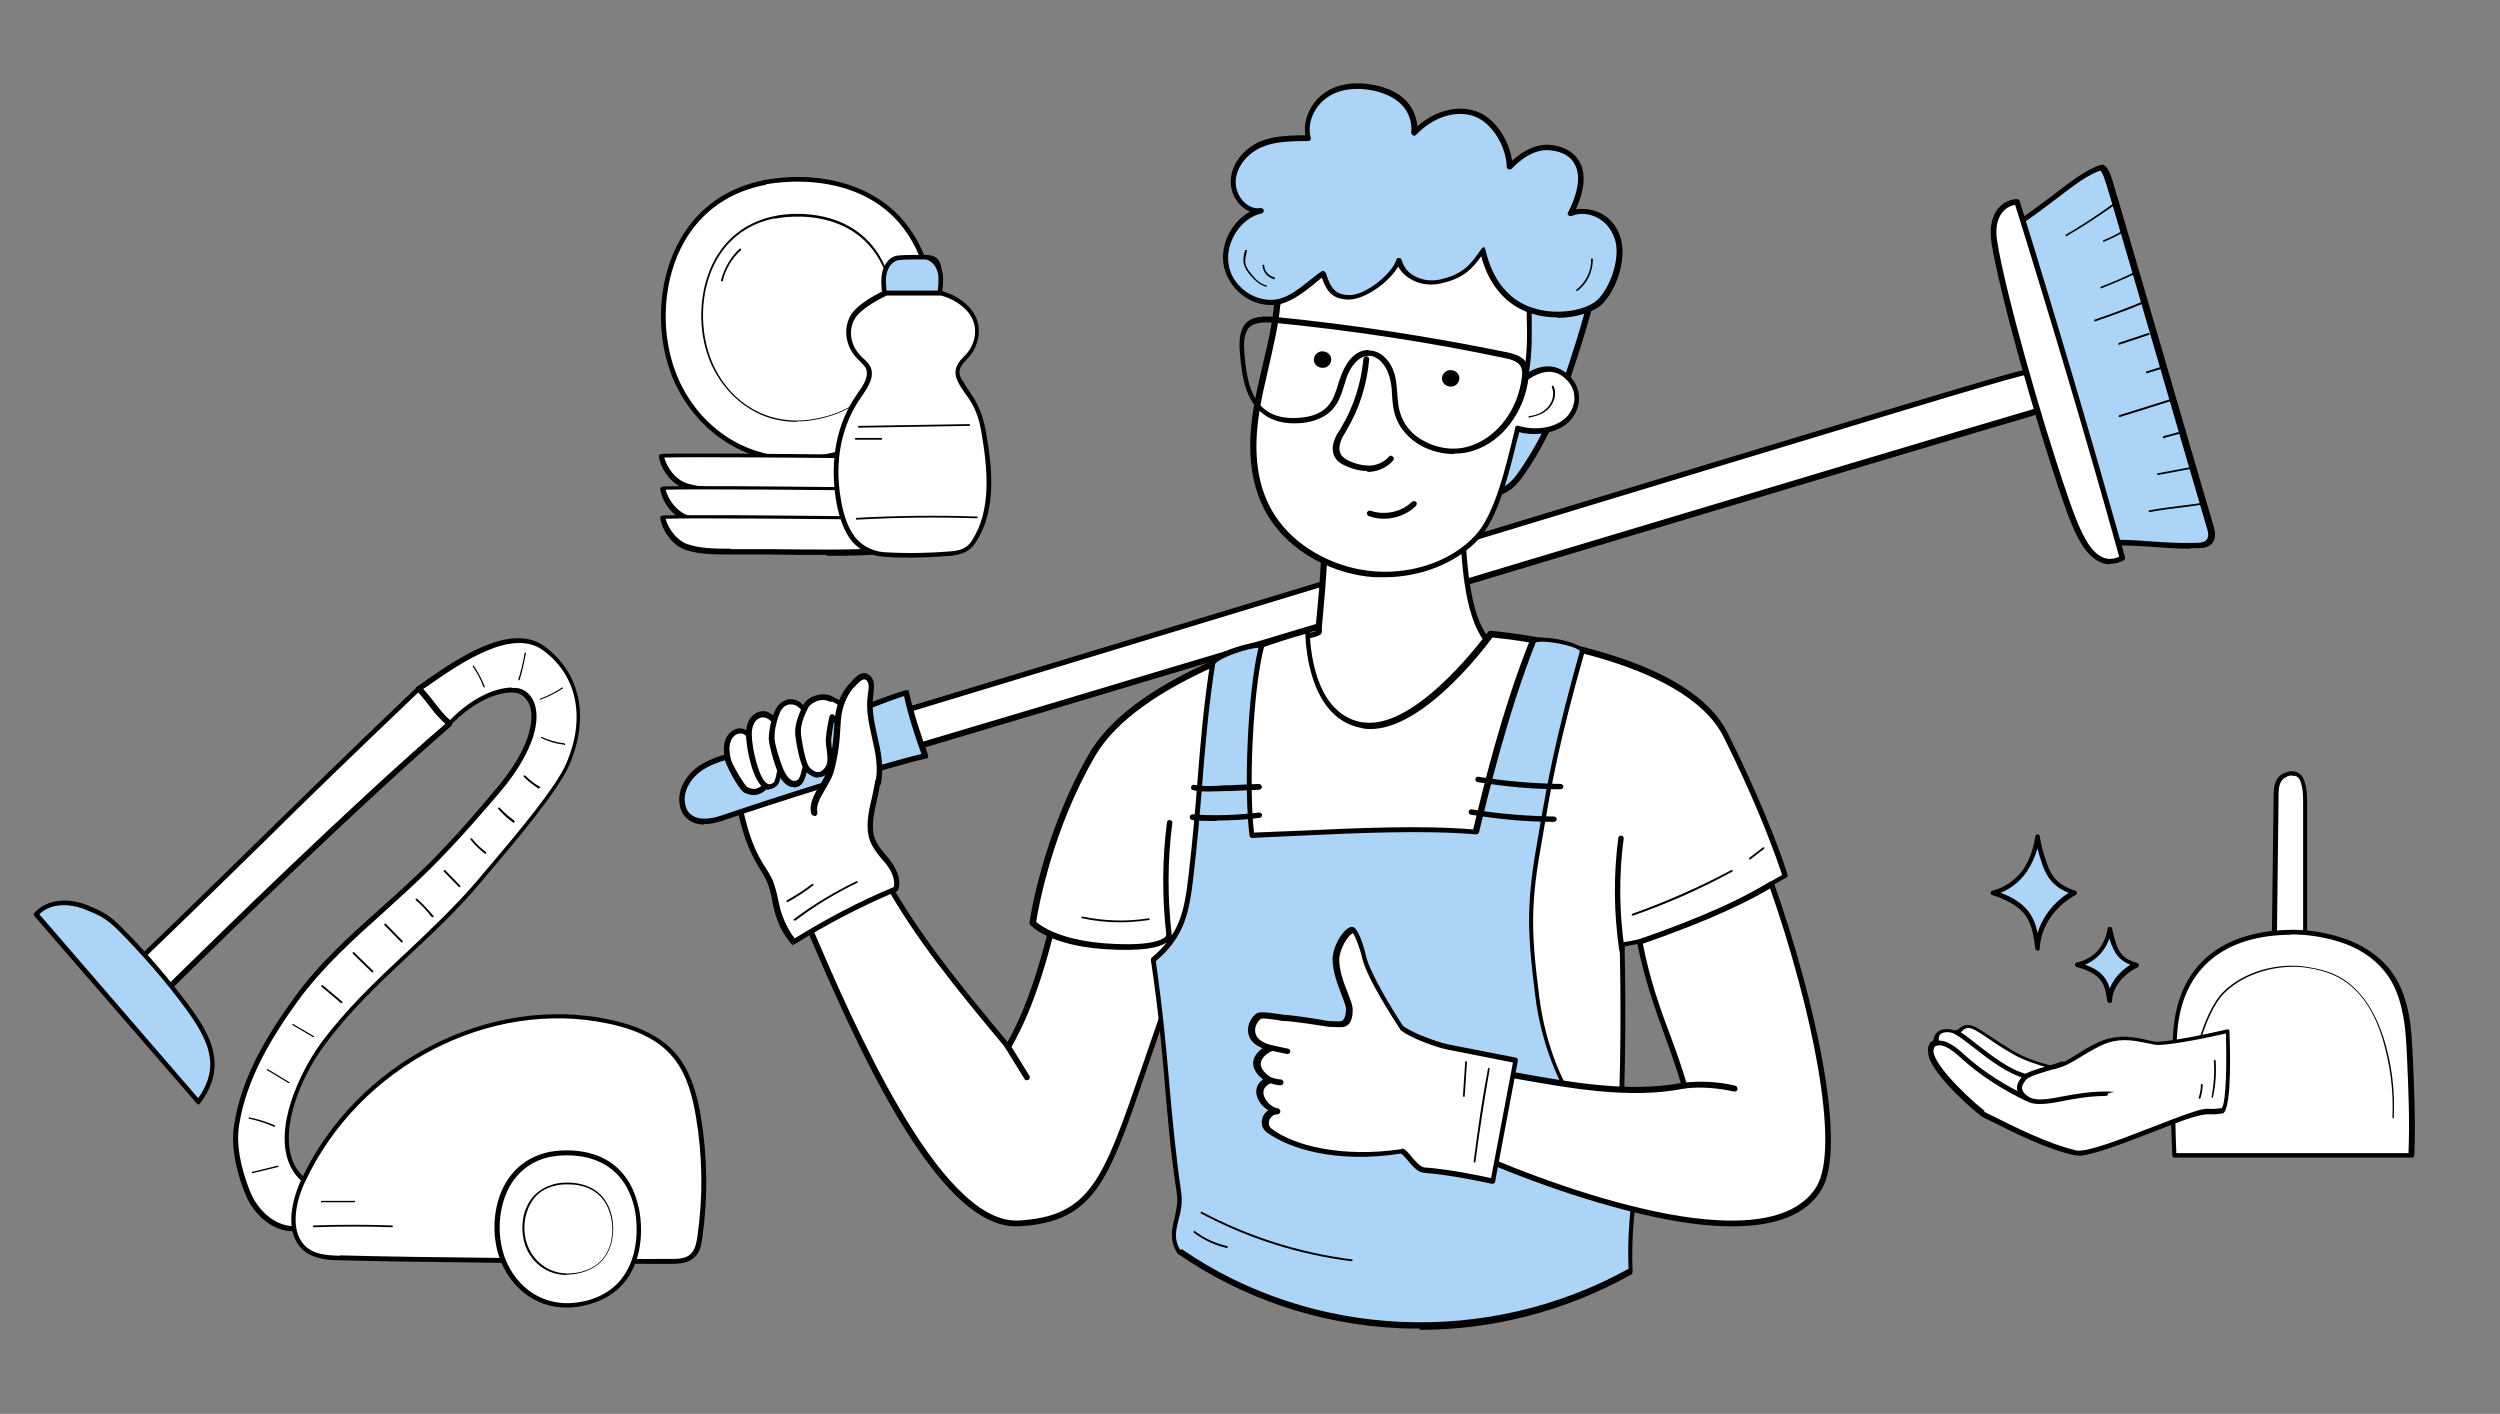 <?xml version="1.0" encoding="UTF-8"?>
<svg xmlns="http://www.w3.org/2000/svg" version="1.1" viewBox="0 0 560 316.7">
  <rect x="0" y="0" width="560" height="316.7" fill="#808080" stroke="none"/>
  <defs>
    <style>
      .cls-1 {
        fill: #acd4f7;
      }

      .cls-2 {
        fill: #fff;
      }
    </style>
  </defs>
  <!-- Generator: Adobe Illustrator 28.7.3, SVG Export Plug-In . SVG Version: 1.2.0 Build 164)  -->
  <g>
    <g id="_圖層_1" data-name="圖層_1">
      <g>
        <g>
          <path class="cls-2" d="M183.6,156.2c2.2-.4,4.3,1,6,2.6.9.8,1.8,1.7,2.4,2.7s.9,2.3.7,3.5c-.1.6-.4,1.2-.7,1.8-.4.7-1,1.5-1.8,1.8-.8.3-1.7,0-2.4-.5-.7-.5-1.2-1.2-1.6-1.9-1.6-2.8-2.5-6-2.6-10Z"/>
          <path d="M189.5,169.4c-.7,0-1.4-.2-2-.7-.8-.6-1.4-1.4-1.8-2.1-1.7-2.9-2.6-6.3-2.7-10.3,0-.3.2-.6.5-.6,2-.3,4.1.5,6.5,2.7.8.8,1.8,1.7,2.5,2.9.7,1.3,1,2.7.8,3.9-.1.6-.4,1.3-.8,2-.4.7-1,1.7-2.1,2.1-.3.1-.6.1-.9.1ZM184.3,156.8c.1,3.6.9,6.6,2.5,9.1.4.6.8,1.3,1.4,1.7.6.4,1.3.6,1.8.4.5-.2,1-.6,1.4-1.5.4-.6.6-1.1.7-1.6.2-.9,0-2-.6-3.1-.6-1-1.5-1.9-2.2-2.6-1.8-1.7-3.4-2.5-4.8-2.5s0,0,0,0Z"/>
        </g>
        <g>
          <path class="cls-2" d="M181.1,207.5c9.8,22.8,28.9,67.4,47,66.5,23.5-1.3,19.7-18.1,42.7-73.8-8.6-1.1-24.2-4.6-30.7-10.3-4.2,14.8-6.8,31.2-14.4,44.6-11.7-14-20.3-24.6-27.5-37.5-2.5-4.4-14.1,7.3-17.1,10.5Z"/>
          <path d="M227.5,274.7c-18.2,0-36.8-43.2-46.8-66.6v-.3c-.2-.2-.2-.5,0-.7,1.9-2,11.7-12.2,16.2-11.7.8,0,1.5.5,1.9,1.3,7.1,12.6,15.6,23.2,26.9,36.7,5.4-9.7,8.2-21.1,10.9-32.1.9-3.8,1.9-7.8,3-11.5,0-.2.2-.4.4-.4.2,0,.4,0,.6.1,6.6,5.8,22.7,9.2,30.3,10.1.2,0,.4.1.5.3,0,.2.1.4,0,.6-6.7,16.3-11.2,29.2-14.7,39.5-8.4,24.6-11.5,33.8-28.6,34.7-.2,0-.4,0-.6,0ZM181.9,207.7c9.2,21.5,28.3,65.7,45.7,65.7s.4,0,.5,0c16.2-.9,19-9.2,27.5-33.8,3.5-10.2,7.8-22.9,14.4-38.9-7.7-1.1-22.5-4.3-29.4-9.7-1,3.5-1.9,7.1-2.7,10.6-2.8,11.4-5.7,23.2-11.5,33.2-.1.2-.3.3-.5.3-.2,0-.4,0-.5-.2-11.6-13.9-20.4-24.7-27.6-37.6-.2-.4-.5-.6-.9-.6-3.2-.4-10.9,6.9-14.8,11Z"/>
        </g>
        <g>
          <path class="cls-2" d="M164.7,175.6c1.1,6.1,2.3,12.4,5.4,17.8.8,1.3,1.6,2.5,2.2,3.9.9,2.1,1.2,4.4,1.8,6.6.7,2.4,1.7,4.7,3.7,7.1,7.3-4.5,15-8.5,22.9-11.9.6-2-.4-4.2-1.7-5.8-1.3-1.7-2.8-3.2-3.6-5.2-1.8-4.8,1.7-11,1.4-16.1,0-1.3.4-1.6-.4-2.7-.9-1.2-2.4-1.8-3.8-2.2-4.4-1-9,.3-13.3,1.8-4,1.4-8,3-14.6,6.5Z"/>
          <path d="M177.8,211.7c-.2,0-.4,0-.5-.2-1.9-2.3-3.1-4.6-3.8-7.4-.2-.8-.4-1.5-.5-2.3-.3-1.5-.6-2.9-1.2-4.3-.4-.9-.9-1.8-1.5-2.7-.2-.4-.5-.8-.7-1.2-3.3-5.5-4.5-12.2-5.5-18,0-.3,0-.5.3-.7,6.6-3.5,10.5-5.1,14.7-6.5,4.4-1.5,9.1-2.8,13.6-1.8,1.9.4,3.3,1.3,4.2,2.4.7.9.6,1.5.5,2.1,0,.3,0,.5,0,.9.1,2.2-.4,4.6-.9,6.9-.7,3.1-1.5,6.4-.5,9,.5,1.3,1.4,2.5,2.4,3.6.4.4.7.9,1.1,1.4,1.2,1.6,2.5,4,1.7,6.4,0,.2-.2.3-.4.4-7.9,3.3-15.5,7.3-22.8,11.8-.1,0-.2,0-.3,0ZM165.4,176c1.1,5.9,2.2,11.9,5.3,17.1.2.4.5.8.7,1.1.6.9,1.1,1.8,1.6,2.8.6,1.5,1,3,1.3,4.5.2.7.3,1.5.5,2.2.7,2.4,1.7,4.5,3.2,6.5,7.1-4.4,14.5-8.3,22.2-11.5.4-1.8-.6-3.7-1.6-5-.3-.4-.7-.9-1.1-1.3-1-1.2-2-2.5-2.6-4-1.1-3-.4-6.4.4-9.7.5-2.3,1-4.5.9-6.5,0-.5,0-.8,0-1.1,0-.5,0-.7-.3-1.2-.7-.9-1.8-1.6-3.5-1.9-4.2-1-8.7.3-13,1.8-4.1,1.4-7.9,3-14.2,6.3Z"/>
        </g>
        <g>
          <g>
            <path class="cls-2" d="M461.8,86.1c-4.1-3.5-1.3-5-17.3-.2-32.9,9.7-249.6,75.8-282.5,85.6-2.2.7-4.6,1.4-6.3,2.9-1.7,1.5-1.3,3.6.2,5.1,1.6,1.6,3.6,1.4,6.1.7,36.4-10.1,256.6-76.9,292.9-87.4,3.2-.9,7.2-2.8,6.9-6.5Z"/>
            <path d="M158.9,181.2c-1.2,0-2.4-.3-3.5-1.4-1-1-1.5-2.2-1.5-3.3,0-1,.5-1.9,1.3-2.6,1.9-1.6,4.3-2.3,6.5-3,15.8-4.7,73.1-22.1,133.8-40.5,64.7-19.7,131.6-40,148.7-45,13.2-3.9,13.9-3.7,16.3-1.2.4.5.9,1,1.5,1.5.1.1.2.3.2.4.2,3.2-2.3,5.7-7.4,7.2-14.4,4.2-57.5,17.1-107.4,32.1-76.7,23-163.6,49.2-185.5,55.3-1.1.3-2.2.6-3.2.6ZM456.9,83.5c-1.8,0-5.1.9-12.3,3-17.1,5-84,25.4-148.7,45-60.7,18.4-118,35.9-133.8,40.5-2.1.6-4.4,1.3-6.1,2.7-.6.5-.9,1.1-.9,1.7,0,.8.4,1.7,1.1,2.4,1.3,1.3,3,1.2,5.5.5,21.9-6.1,108.8-32.2,185.5-55.3,49.9-15,93-27.9,107.4-32.1,3-.9,6.5-2.6,6.5-5.6-.6-.5-1.1-1-1.4-1.4-.8-.9-1.3-1.5-2.8-1.5Z"/>
          </g>
          <g>
            <path class="cls-1" d="M472.6,121.6c7.5,0,11.7.8,19.2.7.9,0,1.8,0,2.5-.4.8-.4,1.3-1.3.9-3.1-5.7-19.7-16-55-21.7-74.7-.8-2.8-1.5-6.1-2.7-6.5-4.8,1.4-11.1,7.6-18.8,12.6l20.6,71.4Z"/>
            <path d="M490.6,122.9c-3.3,0-5.9-.2-8.5-.4-2.9-.2-5.8-.4-9.5-.3h0c-.3,0-.5-.2-.6-.5l-20.6-71.4c0-.3,0-.5.3-.7,2.9-1.9,5.6-4,8.2-5.9,4.1-3.2,7.7-5.9,10.8-6.8.1,0,.3,0,.4,0,1.2.5,1.8,2.4,2.7,5.6.1.4.2.9.4,1.3,2.9,9.8,6.9,23.6,10.9,37.3,4,13.7,8,27.5,10.9,37.3.6,2.5-.5,3.5-1.2,3.9-.9.5-2,.5-2.8.5-.4,0-.8,0-1.1,0ZM473.7,120.9c3.3,0,5.9.2,8.5.4,2.9.2,5.8.4,9.5.3.8,0,1.6,0,2.2-.4.7-.4.9-1.2.6-2.4-2.9-9.8-6.9-23.6-10.9-37.3-4-13.7-8-27.5-10.9-37.3-.1-.4-.3-.9-.4-1.3-.5-1.7-1.2-4.1-1.8-4.7-2.8.9-6.2,3.5-10.1,6.5-2.4,1.8-5,3.8-7.9,5.7l20.4,70.5c.2,0,.4,0,.6,0Z"/>
          </g>
          <g>
            <path class="cls-2" d="M475.4,125c-7.5-26.7-15.3-53.3-23.6-79.8-2.4.1-6.2,2.2-5.1,9.1,1.6,10.1,9.3,38.3,16,57.7,1.2,3.5,2.5,7.1,4.4,10s4.6,4.9,8.3,3Z"/>
            <path d="M472.6,126.4c-2.2,0-4.2-1.4-6-4-2-3.1-3.4-7-4.5-10.2-6.5-18.8-14.4-47.4-16-57.8-.5-3.3,0-5.8,1.4-7.6,1.5-1.9,3.5-2.2,4.3-2.2.3,0,.5.2.6.4,8.2,26.4,16.1,53.2,23.6,79.8,0,.3,0,.6-.3.7-1,.6-2.1.8-3.1.8ZM451.4,45.9c-.8.1-1.9.5-2.9,1.7-1.2,1.5-1.6,3.8-1.1,6.6,1.6,10.3,9.5,38.8,16,57.6,1.1,3.1,2.4,6.9,4.3,9.9,2.1,3.2,4.4,4.2,7,3-7.3-26.3-15.2-52.8-23.3-78.8Z"/>
          </g>
          <path d="M481.5,114.7c-.1,0-.2,0-.2-.2,0-.1,0-.2.2-.2,2.8-.5,5.4-.8,7.7-1.1,1.7-.2,3.1-.4,4.3-.6.1,0,.2,0,.2.2,0,.1,0,.2-.2.2-1.1.2-2.6.4-4.3.6-2.3.3-4.9.6-7.7,1.1,0,0,0,0,0,0Z"/>
          <path d="M483.4,106.4c0,0-.2,0-.2-.2,0-.1,0-.2.2-.2l7.5-1.4c.1,0,.2,0,.2.2,0,.1,0,.2-.2.2l-7.5,1.4s0,0,0,0Z"/>
          <path d="M474.8,93.4c0,0-.2,0-.2-.1,0-.1,0-.2.1-.3l11.2-3.5c.1,0,.2,0,.3.1,0,.1,0,.2-.1.3l-11.2,3.5s0,0,0,0Z"/>
          <path d="M474.7,77.2c0,0-.2,0-.2-.1,0-.1,0-.2.1-.3l6.6-2.2c.1,0,.2,0,.3.1,0,.1,0,.2-.1.3l-6.6,2.2s0,0,0,0Z"/>
          <path d="M469.3,72c0,0-.2,0-.2-.1,0-.1,0-.2.1-.3,3.5-1.2,7-2.5,10.4-3.9.1,0,.2,0,.3.1,0,.1,0,.2-.1.3-3.4,1.4-7,2.7-10.5,3.9,0,0,0,0,0,0Z"/>
          <path d="M470.7,64.6c0,0-.2,0-.2-.1,0-.1,0-.2.1-.3,2.5-.9,5-2,7.4-3.2.1,0,.2,0,.3,0,0,.1,0,.2,0,.3-2.4,1.2-4.9,2.2-7.4,3.2,0,0,0,0,0,0Z"/>
          <path d="M462.9,53c0,0-.1,0-.2-.1,0,0,0-.2,0-.3,3.6-2.1,7.1-4.4,10.4-6.8,0,0,.2,0,.3,0,0,0,0,.2,0,.3-3.4,2.4-6.9,4.7-10.5,6.8,0,0,0,0-.1,0Z"/>
          <path d="M471.3,54.2c0,0-.2,0-.2-.1,0-.1,0-.2.1-.3,1.5-.6,2.9-1.3,4.2-2.1,0,0,.2,0,.3,0,0,0,0,.2,0,.3-1.4.8-2.8,1.5-4.3,2.1,0,0,0,0,0,0Z"/>
          <path d="M484.7,98.2c0,0-.2,0-.2-.2,0-.1,0-.2.1-.3l3.7-1c.1,0,.2,0,.3.1,0,.1,0,.2-.1.3l-3.7,1s0,0,0,0Z"/>
          <path d="M480.9,83.6c0,0-.2,0-.2-.1,0-.1,0-.2.1-.3l3.2-1c.1,0,.2,0,.3.1,0,.1,0,.2-.1.3l-3.2,1s0,0,0,0Z"/>
        </g>
        <g>
          <path class="cls-2" d="M296.4,109.3c.8,12.2,0,20.3-1.1,32.4,0,1-15.2,2.8-14.4,3.4,5.4,4.5,24,24.7,30.5,23.7,6.5-1,23.7-15.5,24.8-23.1-8.6-3.3-9.3-25.6-8.2-47.2-8.1,2.7-22,8.9-31.6,10.7Z"/>
          <path d="M310.9,169.5c-5,0-14.5-8.7-24.7-18.5-2.4-2.3-4.5-4.3-5.8-5.4-.2-.2-.3-.4-.2-.7.2-.6.6-.8,6.8-1.9,2.7-.5,6.8-1.2,7.7-1.6v-.9c1.1-11.3,1.8-19.4,1-31.2,0-.3.2-.6.5-.7,6.6-1.2,15.1-4.5,22.7-7.4,3.3-1.2,6.3-2.4,8.8-3.3.2,0,.4,0,.6,0,.2.1.3.3.2.5-1.4,28.8,1.1,44,7.8,46.5.3.1.4.4.4.7-1.2,8.1-18.8,22.6-25.3,23.6-.2,0-.4,0-.6,0ZM282,145.3c1.3,1.1,3.1,2.9,5.1,4.8,7.3,7,19.5,18.8,24.2,18.1,5.9-.9,22.5-14.5,24.2-22.1-6.9-3.2-9.5-18.1-8.2-46.7-2.3.8-5,1.8-7.9,2.9-7.4,2.8-15.8,6-22.3,7.4.8,11.6,0,19.7-1,30.8v1.1c-.2.9-1.3,1.2-8.8,2.5-1.9.3-4.1.7-5.2,1Z"/>
        </g>
        <g>
          <g>
            <path class="cls-1" d="M358.4,59.7c-2.3,9.3-4.6,17.6-8.8,29.5-2,5.7-5.2,11.9-8.8,17-1.7,2.4-2.9,3.5-6,4.6,0-2.5-2.5-4-2.6-6.6-.2-3.1,2-5.7.4-8.6-3.1-5.5-5-11.5-5.6-17.5-.5-4.9,0-10,2.6-14.2,2.7-4.3,7.9-7.5,13.9-7.4,4.5,0,11.8,0,15,3.2Z"/>
            <path d="M334.8,111.4c-.1,0-.3,0-.4-.1-.2-.1-.3-.3-.3-.5,0-1.1-.6-2.1-1.2-3.1-.7-1-1.3-2.1-1.4-3.5,0-1.4.2-2.6.5-3.7.4-1.6.8-3.1,0-4.6-3.1-5.6-5.1-11.6-5.7-17.7-.6-6,.3-10.8,2.7-14.6,3-4.8,8.6-7.8,14.4-7.7h.7c4.6,0,11.5.2,14.7,3.4.2.2.2.4.2.6-2.3,9.3-4.6,17.5-8.9,29.6-2.1,5.8-5.3,12.1-8.9,17.1-1.7,2.4-3,3.6-6.3,4.8,0,0-.1,0-.2,0ZM343.1,57.1c-5.2,0-10.3,2.8-13,7.1-2.3,3.6-3.1,8.1-2.5,13.8.6,5.9,2.5,11.7,5.5,17.2,1.1,2,.6,3.8.2,5.5-.3,1.1-.6,2.2-.5,3.3,0,1.1.6,2,1.2,2.9.6.9,1.1,1.8,1.3,2.9,2.4-1,3.5-2.1,4.9-4.1,3.5-5,6.7-11.1,8.7-16.8,4.2-11.8,6.5-20,8.7-29.1-3-2.6-9.4-2.7-13.6-2.8h-.7c-.1,0-.2,0-.3,0Z"/>
          </g>
          <g>
            <path class="cls-2" d="M286.2,68.1c-.8,8.3-3.6,16.3-4.9,24.6-1.2,8.3-.7,17.3,4.7,24.5,4.8,6.4,13.2,10.7,21.9,11.4,8.7.6,17.5-2.5,22.8-8.2,5-5.3,7.6-18.1,9.2-24.5,3.7,1.1,8.2.6,10.9-1.7,2.7-2.3,3.3-6.3,1-9.1-2.3-2.8-5.6-3.7-10-.6,1-5.3.9-10.6.8-13-.2-6.6,1.1-16.3-3-19.7-2.3-1.9-7.5-4.1-10.4-5.3-5-2.1-12.7.1-18.2-.7-5.5-.8-11.4,1-16.2,3.1-5.7,2.5-8,13-8.6,19.2Z"/>
            <path d="M310.2,129.3c-.8,0-1.5,0-2.3,0-8.9-.6-17.5-5.1-22.4-11.6-4.8-6.3-6.4-14.7-4.9-25,.5-3.6,1.4-7.3,2.2-10.8,1.1-4.5,2.2-9.2,2.6-13.8h0c.3-2.8,1.9-16.7,9-19.8,6.3-2.8,11.9-3.8,16.5-3.1,2.2.3,4.7.1,7.4,0,3.9-.3,7.9-.6,11,.8h.3c3,1.4,7.9,3.5,10.2,5.4,3.5,2.9,3.4,9.7,3.3,15.7,0,1.6,0,3,0,4.4v.2c0,2.3.2,6.9-.6,11.6,3.7-2.1,7.1-1.5,9.6,1.5,2.5,3,2,7.4-1,10-2.6,2.2-6.9,3-10.8,2-.1.5-.2,1-.4,1.5-1.7,7-4.2,17.7-8.8,22.6-5,5.3-12.9,8.4-21,8.4ZM286.8,68.2h0c-.4,4.7-1.6,9.4-2.6,14-.8,3.5-1.7,7.1-2.2,10.7-1.5,9.9,0,18,4.6,24,4.7,6.2,12.9,10.5,21.5,11.1,8.5.6,17.1-2.4,22.3-8,4.4-4.6,6.9-15.5,8.5-22,.2-.8.4-1.5.5-2.2,0-.2.1-.3.3-.4.1,0,.3-.1.5,0,3.7,1.1,7.8.5,10.3-1.6,2.5-2.2,2.9-5.8.9-8.2-2.4-2.9-5.5-3.1-9.2-.5-.2.1-.5.1-.7,0-.2-.1-.3-.4-.3-.6,1-5.1.9-10.3.8-12.7v-.2c0-1.4,0-2.9,0-4.5.1-5.7.2-12.2-2.8-14.7-2.2-1.8-7-3.8-9.9-5.1h-.3c-2.8-1.3-6.7-1.1-10.4-.8-2.6.2-5.3.4-7.6,0-4.4-.7-9.7.4-15.9,3-5,2.2-7.5,11.4-8.2,18.7Z"/>
          </g>
          <g>
            <path class="cls-1" d="M313.3,58.2c-1.1,3.6-7.3,8.3-10.9,8.4s-4.8-1.7-6-5.3c-3.4,2.5-6.1,5.2-9.5,6.2-5.1,1.5-11-2.2-12.2-7.6-1.2-5.4,2.6-11.5,7.8-12.6-3.5.5-6.6-3.2-6.3-6.9s3.1-6.7,6.4-8c3.3-1.3,6.9-1.2,10.5-1.4-1-3.7,1-7.8,4.2-9.8,3.1-2,7.1-2.2,10.6-1.4,2.3.5,4.7,1.4,6.4,3.1s2.8,4.3,2.4,7c3.5-3.7,8.8-5.9,13.5-4.4,4.7,1.6,7.8,7.8,7.8,11.8,2.6-2.7,5.9-4.8,9.4-4.2,7.1,1,8.2,7.2,4.3,14.8,4-1.5,9.5.6,10.8,6.3,1,4.2-1.1,10.7-4.3,13.6-3.1,3-13.5,4.8-20.1-.9-3.7-3.2-5.2-7.2-6-10.9-2.4,3.4-4.2,5.7-9.5,7-3.9.9-8.3-1-9.3-4.8Z"/>
            <path d="M348.8,71.1c-3.7,0-7.8-1-11.1-3.8-3.6-3.1-5.1-6.9-5.9-9.9-2,2.8-4,5-9.1,6.1-3.9.9-7.9-.8-9.5-3.8-2.1,3.6-7.4,7.3-10.9,7.4,0,0,0,0-.1,0-3.6,0-5-1.7-6.1-4.9-.6.5-1.2.9-1.7,1.4-2.4,1.9-4.6,3.6-7.2,4.4-2.6.7-5.4.3-7.9-1.2-2.6-1.6-4.4-4.1-5.1-6.9-1.1-4.9,1.6-10.2,5.8-12.5-.7-.3-1.3-.7-1.9-1.2-1.6-1.5-2.6-3.8-2.4-6,.3-4.2,3.6-7.3,6.8-8.6,2.8-1.1,5.8-1.2,8.7-1.3.4,0,.8,0,1.2,0-.6-3.5,1.3-7.6,4.6-9.7,2.9-1.9,6.9-2.4,11.1-1.5,2.8.6,5.1,1.7,6.7,3.3,1.6,1.6,2.5,3.7,2.7,5.9,3.9-3.5,8.9-4.8,13.1-3.4,4.4,1.5,7.5,6.7,8.1,11.1,3-2.7,6-3.9,9-3.5,3,.4,5.1,1.8,6.2,3.9,1.4,2.6,1,6.3-.9,10.5,1.8-.3,3.8,0,5.6.9,2.4,1.2,4,3.5,4.6,6.2,1,4.4-1.1,11-4.4,14.2-1.7,1.6-5.6,3-9.9,3ZM332.1,55.3s0,0,.1,0c.2,0,.4.2.5.5.7,2.9,2,7.2,5.8,10.5,6.2,5.3,16.2,3.8,19.3.9,3-2.9,5-9.1,4.1-13-.6-2.4-2-4.3-4-5.4-1.9-1-4.1-1.2-5.9-.4-.2,0-.5,0-.7-.2-.2-.2-.2-.5,0-.7,2.2-4.3,2.8-8.1,1.5-10.6-.9-1.8-2.7-2.9-5.3-3.2-2.9-.4-5.9,1-8.9,4.1-.2.2-.4.2-.7.1-.2,0-.4-.3-.4-.6,0-3.7-2.8-9.7-7.4-11.3-4.1-1.4-9.2.3-12.9,4.2-.2.2-.5.3-.7.1-.2-.1-.4-.4-.4-.6.3-2.3-.6-4.8-2.3-6.4-1.4-1.4-3.5-2.4-6.1-3-3.9-.8-7.5-.4-10.2,1.4-3.1,2-4.8,5.9-3.9,9.1,0,.2,0,.4,0,.5-.1.2-.3.2-.5.3-.7,0-1.3,0-2,0-2.9.1-5.7.2-8.3,1.3-2.8,1.1-5.7,3.9-6,7.5-.1,1.8.6,3.7,2,5,1.1,1,2.3,1.4,3.6,1.2.3,0,.6.2.7.5,0,.3-.2.7-.5.7-4.9,1.1-8.4,6.9-7.3,11.9.5,2.5,2.2,4.7,4.5,6.1,2.2,1.3,4.7,1.7,6.9,1.1,2.4-.7,4.4-2.3,6.8-4.2.8-.6,1.6-1.3,2.5-1.9.2-.1.4-.2.6,0,.2,0,.3.2.4.4,1.1,3.4,2.1,4.9,5.4,4.9,3.4,0,9.3-4.6,10.4-7.9,0-.3.3-.4.6-.4.3,0,.5.2.6.5.9,3.6,5.2,5.1,8.6,4.3,5.3-1.2,6.9-3.5,9.2-6.8.1-.2.3-.3.5-.3Z"/>
          </g>
          <path d="M294.3,80.6c0-1,.8-1.9,1.9-1.9s2,.8,2,1.8c0,1-.8,1.9-1.9,1.9-1.1,0-2-.8-2-1.8Z"/>
          <path d="M323,84.8c0-1,.8-1.9,1.9-1.9,1.1,0,2,.8,2,1.8,0,1-.8,1.9-1.9,1.9-1.1,0-2-.8-2-1.8Z"/>
          <path d="M310,116.2c-1.2,0-2.3-.2-3.4-.6-.3-.1-.5-.5-.4-.8.1-.3.5-.5.8-.4,3.2,1.1,6.9.3,9.3-2,.2-.2.6-.2.9,0,.2.2.2.6,0,.9-1.9,1.9-4.6,2.9-7.2,2.9Z"/>
          <path d="M306.2,105.5c-1.5,0-3.2-.4-4.9-1.2-.7-.3-1.6-.8-2.1-1.6-.7-1-.9-2.4-.4-3.8.3-1,.8-1.9,1.4-2.7l.2-.4c2.8-4.6,4.5-10,5-15.4,0-.3.3-.6.7-.6.3,0,.6.3.6.7-.5,5.6-2.2,11.1-5.1,15.9l-.2.4c-.5.8-1,1.6-1.2,2.5-.3,1-.2,2,.3,2.7.4.5,1,.9,1.6,1.2,1.7.8,3.3,1.1,4.8,1.1,1.7-.1,3.3-.9,4.2-2,.2-.3.6-.3.9,0,.3.2.3.6,0,.9-1.2,1.4-3,2.3-5.1,2.5-.2,0-.4,0-.6,0Z"/>
          <path d="M340.7,89.5c0,0-.1,0-.2,0-.3,0-.5-.4-.4-.8.5-1.8.7-2.8,1.1-4.5,0-.3.4-.6.7-.5.3,0,.5.4.5.7-.4,1.8-.6,2.7-1.1,4.6,0,.3-.3.5-.6.5Z"/>
        </g>
        <g>
          <path class="cls-1" d="M203,155.1c-8.2,2.5-29,11.7-36.3,13.5-3.3.8-6.7,1.5-9.5,3.3-2.8,1.8-4.9,5.2-4.3,8.5.2.9.6,1.8,1.2,2.4,1.8,1.8,4.9,1.4,7.3.6,11.3-3.9,37.1-12.1,45.9-14.1-1.5-3.8-3.4-9.7-4.3-14.2Z"/>
          <path d="M157.7,184.7c-1.4,0-2.9-.4-4-1.5-.7-.7-1.2-1.6-1.4-2.7-.8-3.7,1.7-7.3,4.5-9.1,2.7-1.7,5.8-2.5,8.8-3.2l.9-.2c4-1,12.2-4.2,20-7.3,6.5-2.6,12.6-5,16.3-6.1.2,0,.4,0,.5,0,.2,0,.3.2.3.4,1,4.6,2.9,10.4,4.3,14.1,0,.2,0,.4,0,.5,0,.2-.2.3-.4.3-8.9,2-35.1,10.3-45.8,14-1,.3-2.4.7-3.9.7ZM202.5,155.9c-3.7,1.2-9.4,3.5-15.5,5.9-7.9,3.2-16.1,6.4-20.2,7.4l-.9.2c-2.9.7-5.9,1.4-8.4,3-2.5,1.6-4.7,4.7-4,7.8.1.6.4,1.5,1.1,2.1,1.9,1.8,5.3.9,6.6.5,10.5-3.6,35.7-11.7,45.2-13.9-1.3-3.6-3-8.7-3.9-13Z"/>
        </g>
        <path d="M325.6,101.7c-2.4,0-4.8-.6-7-1.7-3.1-1.7-5.3-4.2-6.2-7.3-.4-1.5-.5-3-.6-4.4,0-1.2-.2-2.5-.5-3.7-.6-2.4-2.4-4.9-4.7-4.9s0,0,0,0c-2.3,0-4.1,2.5-4.9,4.7-.2.6-.4,1.3-.6,1.9-.6,2-1.3,4-2.7,5.5-2.1,2.2-5.2,2.9-7.5,3-3.1.2-5.8-.5-7.7-1.9-4.1-2.9-5-8.3-5.4-13.2-.2-1.9-.4-4.4.7-6.5,1-1.9,3.4-2.6,7.2-2.2h0c17.3,1.7,34.7,4.4,51.8,7.9,1.9.4,3.8,1,4.6,2.7.5,1,.4,2,.3,3-.9,7.6-5.8,14.2-12.2,16.3-1.4.5-2.9.7-4.4.7ZM306.6,78.5c3.1,0,5.3,3,5.9,5.8.3,1.3.4,2.6.5,3.9.1,1.5.2,2.8.6,4.2.8,2.7,2.7,5.1,5.6,6.5,3.2,1.7,7.1,2.1,10.4.9,5.9-2,10.5-8.2,11.3-15.3.1-.8.1-1.7-.2-2.3-.6-1.2-2.1-1.7-3.7-2-17-3.6-34.4-6.2-51.6-7.9-3.2-.3-5.2.2-6,1.6-.9,1.6-.8,3.6-.6,5.8.4,4.6,1.2,9.7,4.9,12.3,1.7,1.2,4.1,1.8,7,1.6,2.1-.1,4.9-.6,6.7-2.6,1.3-1.4,1.8-3.2,2.4-5.1.2-.6.4-1.3.7-2,.5-1.3,2.3-5.5,6-5.5,0,0,0,0,0,0Z"/>
        <g>
          <path class="cls-2" d="M293,141.2s-37.5,9.4-48.2,27.7c-10.7,18.2-13.5,37.9-13.5,37.9,0,0,3.8,4.3,15.9,5.2,13.9,1,14.5-2.2,14.5-2.2,0,0,1.5,16.8,5.6,34,3.8,16.2-6.9,30.9,1.8,36,16,9.3,70,22.6,87.6,7.6,8.5-7.3,6.7-75.8,6.7-75.8,0,0,10.4-1.3,19.3-5.9,6.2-3.2,17.2-9.5,17.2-9.5,0,0-3.6-12.1-13.3-31.4-9.6-19.2-52.7-22.7-52.7-22.7,0,0-16.2,22.6-28.8,20.4-12.6-2.2-12.2-21.3-12.2-21.3Z"/>
          <path d="M330.5,294.8c-6.8,0-13.3-.7-18.3-1.4-18.6-2.7-35.9-8.6-43.4-13-5.1-3-4.1-8.8-2.7-16.2,1.1-6.1,2.3-12.9.6-20.2-3.4-14.2-5-28.4-5.5-32.8-1.5,1-5.2,2-14,1.4-12.3-.9-16.2-5.2-16.4-5.4-.1-.1-.2-.3-.2-.5,0-.2,2.9-20,13.5-38.1,10.7-18.3,47-27.6,48.6-28,.2,0,.4,0,.5.1.2.1.2.3.2.5,0,.2-.2,18.5,11.7,20.6.6,0,1.1.1,1.7.1,11.8,0,26.3-20.1,26.5-20.3.1-.2.3-.3.6-.3.1,0,11,.9,22.9,4.2,16.1,4.4,26.3,10.7,30.3,18.9,9.5,19.1,13.3,31.4,13.3,31.5,0,.3,0,.6-.3.7-.1,0-11.1,6.4-17.3,9.5-7.7,3.9-16.6,5.5-18.9,5.9.2,7,1.4,68.7-7,75.8-6.3,5.3-16.7,6.9-26.6,6.9ZM261.8,209.1c.3,0,.6.3.6.6,0,.2,1.5,17,5.6,34,1.8,7.5.5,14.8-.6,20.7-1.3,7.2-2.2,12.4,2.1,14.9,16.5,9.6,69.9,22.2,86.8,7.7,6.6-5.6,7.1-51.7,6.5-75.3,0-.3.2-.6.5-.6.1,0,10.4-1.4,19.1-5.8,5.5-2.8,14.7-8.1,16.8-9.3-.8-2.4-4.6-13.9-13.1-30.9-8.9-17.8-47.7-21.9-51.8-22.3-1.9,2.6-15.5,20.5-27.3,20.5-.6,0-1.3,0-1.9-.2-11.4-2-12.6-17.3-12.7-21.1-5.4,1.5-37.4,10.8-47,27.2-9.8,16.7-12.9,34.7-13.3,37.3.9.8,5.1,4,15.3,4.8,12,.9,13.7-1.4,13.8-1.7,0-.3.3-.5.6-.5,0,0,0,0,0,0ZM261.2,209.6h0Z"/>
        </g>
        <g>
          <g>
            <path class="cls-2" d="M166.4,163.8c-1.3-.5-2.8.7-3.3,2s-.3,2.9,0,4.3c.1.9,3,6.3,4.1,6.8,2.2,1.1,3.5,0,4.4-.9.5-.5-2.6-3.4-2.5-5.8,0-2.5-.1-5.7-2.5-6.5Z"/>
            <path d="M168.8,178.1c-.6,0-1.3-.2-2-.5-1.4-.7-4.2-6.3-4.4-7.3-.2-1.4-.5-3.1.1-4.6.6-1.7,2.4-3,4.1-2.4h0c3,1.1,2.9,5.2,2.9,7.1,0,1.2,1,2.6,1.7,3.7.7,1.1,1.3,1.9.7,2.5-.6.6-1.6,1.5-3.1,1.5ZM165.8,164.3c-.9,0-1.8.8-2.1,1.7-.5,1.3-.3,2.7,0,4,.1.9,3,5.9,3.7,6.3,1.7.9,2.7.2,3.5-.6-.1-.3-.4-.7-.7-1.1-.8-1.2-1.9-2.9-1.9-4.4,0-2.6-.2-5.3-2.1-5.9h0c-.1,0-.3,0-.4,0Z"/>
          </g>
          <g>
            <path class="cls-2" d="M171.9,160.3c-1.4-.7-3.1.3-3.8,1.8-.6,1.5-.4,3.2-.3,4.8.1,1.1,1.9,12,5.7,8.9.6-.5.9-2.5,1.1-3.3.3-1.6-.4-2.9-.3-4.6.1-2.7,0-6.3-2.5-7.6Z"/>
            <path d="M172.3,176.9c-.3,0-.6,0-.8-.2-3.1-1.3-4.2-9.8-4.2-9.9-.2-1.5-.4-3.5.3-5.1.4-1,1.3-1.8,2.2-2.2.8-.3,1.6-.3,2.4.1h0c2.8,1.4,3,5,2.8,8.2,0,.7,0,1.3.2,1.9.1.9.3,1.7,0,2.8v.2c-.3,1.4-.6,2.9-1.3,3.4-.6.5-1.2.7-1.7.7ZM170.9,160.7c-.2,0-.5,0-.6.1-.7.2-1.2.8-1.5,1.5-.6,1.3-.4,3-.2,4.5.3,2.3,1.6,8.1,3.4,8.8.2.1.6.2,1.3-.3.2-.2.5-1.1.8-2.7v-.2c.2-.8,0-1.5,0-2.3-.1-.7-.2-1.4-.2-2.2.1-2.9,0-6-2.1-7h0c-.3-.1-.5-.2-.7-.2Z"/>
          </g>
          <g>
            <path class="cls-2" d="M178.8,157.7c-1.6-1.2-3.7-.3-4.5,1.3-.8,1.6-1.6,4.5-1.5,6.5,0,1.4,1.5,6.4,2.4,8.1.8,1.5,2.2,2.6,3.4,1.8.7-.4,1.1-1.4,1.3-2.3.5-1.9.9-3.8,1.1-5.8.4-3.2.6-7.5-2.3-9.6Z"/>
            <path d="M177.8,176.3c-.2,0-.4,0-.6,0-.9-.3-1.9-1.1-2.5-2.3-1-1.8-2.4-6.9-2.5-8.4,0-2.2.7-5.2,1.6-6.8.5-1,1.5-1.8,2.6-2.1,1-.2,2,0,2.8.6h0c3,2.2,3,6.4,2.5,10.2-.2,2-.6,4-1.1,5.9-.3,1-.6,2.1-1.6,2.7-.4.2-.8.3-1.2.3ZM177.2,157.8c-.2,0-.4,0-.5,0-.8.2-1.4.7-1.8,1.4-.7,1.4-1.5,4.2-1.4,6.2,0,1.3,1.5,6.2,2.4,7.8.5.9,1.2,1.6,1.8,1.7.3,0,.6,0,.8-.1.6-.3.8-1.2,1-1.9.5-1.8.9-3.7,1.1-5.7.4-3.5.5-7.2-2-9h0c-.4-.3-.9-.4-1.3-.4Z"/>
          </g>
          <path class="cls-2" d="M185.3,156.6c-1.7-1-3.8,0-4.7,1.5-.9,1.5-1.8,4-1.8,5.9,0,1.2.9,6.2,1.7,7.7.8,1.4,2.5,2.4,3.8,1.6.7-.4,1.3-1.1,1.5-1.9.6-1.8-.4-4-.2-5.9.2-1.7,0-3.3.3-4.3.6-.8,1.2-1,1.1-2s-1-2.1-1.8-2.6Z"/>
          <path d="M183.3,174.2c-.3,0-.5,0-.8-.1-1-.3-2-1.1-2.6-2.1-.9-1.7-1.8-6.7-1.8-8,0-2,1-4.5,1.9-6.2.5-1,1.7-1.8,3.1-2.1,1.2-.3,2.4-.2,3.3.3.3.2.4.6.2.9-.2.3-.6.4-.9.2-.6-.3-1.4-.4-2.3-.2-1,.3-1.9.9-2.3,1.5-.8,1.5-1.8,3.8-1.7,5.6,0,1.2.9,6,1.6,7.4.4.7,1.1,1.3,1.8,1.5.3,0,.7.1,1.1-.1.6-.4,1-.9,1.3-1.6.3-.9.1-2,0-3.1-.1-.9-.3-1.8-.2-2.7.1-1.6.5-3.6.8-4.9,0-.3.4-.6.7-.5.3,0,.6.4.5.7-.3,1.3-.6,3.2-.8,4.8,0,.7,0,1.5.2,2.4.2,1.2.4,2.5,0,3.6-.3,1-.9,1.7-1.8,2.3-.4.2-.8.3-1.3.3Z"/>
        </g>
        <path d="M342.6,93.6c-.1,0-.2,0-.2-.2,0-.1,0-.2.2-.2,1.8-.2,3.3-1,4.2-2.1,1.1-1.3,1.4-3,.8-4.4,0-.1,0-.2.1-.3.1,0,.2,0,.3.1.7,1.5.3,3.4-.9,4.8-1,1.2-2.6,1.9-4.5,2.2,0,0,0,0,0,0Z"/>
        <path d="M283.6,64.2s0,0,0,0c-1.4-.3-2.5-1.4-3.4-2.4-.7-.8-1.3-1.6-1.6-2.7-.2-1,0-2.1.3-3,0-.1.1-.2.3-.1.1,0,.2.1.1.3-.2.9-.5,1.9-.3,2.8.2.9.8,1.7,1.5,2.5.8,1,1.8,2,3.1,2.3.1,0,.2.1.2.2,0,0-.1.2-.2.2Z"/>
        <path d="M285.3,62.5s0,0,0,0c-1.4-.4-2.4-1.6-2.5-3,0-.1,0-.2.2-.2.1,0,.2,0,.2.2,0,1.2,1,2.3,2.2,2.6.1,0,.2.1.2.3,0,0-.1.2-.2.2Z"/>
        <path d="M353.3,65.2c0,0-.1,0-.2,0,0,0,0-.2,0-.3,2.1-1.6,3.4-4.2,3.3-6.8,0-.1,0-.2.2-.2.1,0,.2,0,.2.2,0,2.8-1.3,5.5-3.5,7.1,0,0,0,0-.1,0Z"/>
        <g>
          <path class="cls-1" d="M365.5,284.6c-.3-7.4.3-14.9,1.8-22.2-13.6-9.2-20.8-24.3-22.7-39.3-1.9-15-2-20.9.7-35.8,1.6-8.7,2.9-18.8,9.4-41.6-1.1-1.8-9.3-3.1-11.1-2.3-6.4,16.1-10.5,33.4-12.8,42.9-15.2-1.3-34.9.2-50.2.8-1.3-9.9-.5-32.4,2.2-42.6-2.1-.4-9.9,2.1-11.1,4-2.7,16.9-2.7,29.8-4.9,48-.9,7.7-1.9,13.1-8.4,18.5,3.1,20.7,3.1,33.5,5.8,52.2.8,5.1-2.9,8.7,0,13.2,28.6,19.7,67.8,22.9,101.2,4.3Z"/>
          <path d="M318.2,297.6c-1.7,0-3.4,0-5.2-.1-17.8-.9-34.7-6.7-49.1-16.6,0,0-.1-.1-.2-.2-1.8-2.9-1.2-5.4-.6-7.9.4-1.7.8-3.5.5-5.5-1.4-9.1-2-16.7-2.7-24.8-.7-8.3-1.5-16.8-3.1-27.4,0-.2,0-.4.2-.6,6.2-5.2,7.3-10.3,8.2-18.1.9-7.7,1.5-14.5,2-21,.7-8.9,1.4-17.3,2.9-27,0,0,0-.2,0-.2,1.3-2.2,9.5-4.7,11.7-4.3.2,0,.3.1.4.3,0,.1.1.3,0,.5-2.6,9.8-3.5,31.5-2.3,41.8,3.1-.1,6.4-.3,9.9-.4,12.8-.6,27.4-1.3,39.2-.3,2.1-8.8,6.3-26.4,12.7-42.4,0-.1.2-.3.3-.3,1.9-.9,10.6.4,11.9,2.6,0,.1.1.3,0,.5-5.6,19.7-7.4,29.8-8.8,38-.2,1.2-.4,2.4-.6,3.5-2.7,14.8-2.6,20.6-.7,35.6,2.1,16.5,10.2,30.6,22.4,38.9.2.1.3.4.3.6-1.5,7.3-2.1,14.7-1.8,22.1,0,.2-.1.5-.3.6-14.7,8.2-31,12.4-47.6,12.4ZM264.7,279.8c29.2,20.1,68.5,21.9,100.1,4.4-.3-7.2.3-14.5,1.7-21.6-12.3-8.5-20.5-22.9-22.6-39.5-1.9-15.2-2-21,.7-36,.2-1.1.4-2.3.6-3.5,1.4-8.1,3.2-18.2,8.7-37.8-1.3-1.3-8.1-2.5-9.9-1.9-6.4,16.2-10.6,34-12.7,42.5,0,.3-.4.5-.7.5-11.8-1-26.6-.3-39.6.3-3.7.2-7.2.3-10.5.5-.3,0-.6-.2-.6-.5-1.3-9.9-.5-31.7,2-42.1-2.6.1-8.6,2.2-9.7,3.6-1.5,9.7-2.2,18-2.9,26.8-.5,6.6-1.1,13.3-2,21.1-.9,7.8-2,13.3-8.4,18.7,1.5,10.5,2.3,19,3,27.2.7,8,1.4,15.6,2.7,24.7.3,2.3-.1,4.2-.6,6-.6,2.4-1.1,4.5.4,6.8Z"/>
        </g>
        <path d="M363.3,213.3c-.3,0-.6-.2-.6-.5-1.2-8.3-1.3-16.7-.2-25.1,0-.3.4-.6.7-.5.3,0,.6.4.5.7-1.1,8.2-1,16.5.2,24.7,0,.3-.2.7-.5.7,0,0,0,0,0,0Z"/>
        <path d="M261.9,210.4c-.3,0-.6-.2-.6-.6-1-8.5-1-17.1.1-25.6,0-.3.4-.6.7-.5.3,0,.6.4.5.7-1.1,8.4-1.1,16.9-.1,25.3,0,.3-.2.7-.5.7,0,0,0,0,0,0Z"/>
        <path d="M272.5,183.9c-1.9,0-3.8,0-5.4-.2-.3,0-.6-.3-.6-.7,0-.3.3-.6.7-.6,4.2.4,10.2.2,14.8-.4.3,0,.7.2.7.5,0,.3-.2.7-.5.7-2.9.4-6.4.6-9.7.6Z"/>
        <path d="M348.1,184.1h0c-6.2,0-12.4-.6-18.6-1.6-.3,0-.6-.4-.5-.7,0-.3.4-.6.7-.5,6.1,1,12.2,1.5,18.4,1.6.3,0,.6.3.6.6,0,.3-.3.6-.6.6Z"/>
        <path d="M349.6,176.8h0c-6.2,0-12.4-.6-18.6-1.6-.3,0-.6-.4-.5-.7,0-.3.4-.6.7-.5,6.1,1,12.2,1.5,18.4,1.6.3,0,.6.3.6.6,0,.3-.3.6-.6.6Z"/>
        <path d="M270.9,177.3c-1.3,0-2.6,0-3.6-.3-.3,0-.6-.4-.5-.7,0-.3.4-.6.7-.5,1.8.4,4.7.3,6.9.1.3,0,.6,0,.9,0l6.7-.3c.3,0,.6.3.7.6,0,.3-.3.6-.6.7l-6.7.3c-.3,0-.6,0-.9,0-1.1,0-2.4.1-3.6.1Z"/>
        <g>
          <path class="cls-2" d="M367.3,211c2.6,13.6,7.3,22.6,10,32.2-15.1,3.1-32.3-1.5-47.6-3.9-7.6-1.2-5.3,11-5.4,16.6,16.7,8.1,71.3,29.9,83.2,10.4,5.7-9.5-1.5-42.2-10.6-68.1-8.6,5.2-20.5,9.7-29.5,12.9Z"/>
          <path d="M388,274.7c-5.8,0-12.6-.9-20.5-2.8-16.2-3.8-33.6-10.7-43.5-15.6-.2-.1-.4-.3-.4-.6,0-1,0-2.3,0-3.7-.2-4.5-.5-10.2,2.1-12.5,1-.9,2.4-1.2,4.1-1,3,.5,6,1,9.1,1.6,12.6,2.3,25.7,4.7,37.6,2.5-1-3.4-2.2-6.7-3.4-10.1-2.2-6-4.7-12.9-6.4-21.4,0-.3.1-.6.4-.7,8.4-2.9,20.6-7.5,29.4-12.9.2,0,.4-.1.5,0,.2,0,.3.2.4.4,9.2,26.2,16.5,58.9,10.6,68.6-3.3,5.5-10,8.2-19.9,8.2ZM324.9,255.4c10,4.8,27,11.6,42.9,15.3,14.4,3.4,32.9,5.3,39.1-4.9,5.4-8.9-1.1-40.2-10.4-66.8-8.7,5.2-20.3,9.5-28.5,12.4,1.6,8.2,3.9,14.6,6.2,20.7,1.4,3.7,2.6,7.2,3.7,10.9,0,.2,0,.3,0,.5,0,.1-.2.3-.4.3-12.3,2.5-25.7,0-38.7-2.3-3.2-.6-6.1-1.1-9.1-1.6-1.3-.2-2.3,0-3.1.7-2.2,1.9-1.9,7.2-1.7,11.5,0,1.2.1,2.4.1,3.4Z"/>
        </g>
        <g>
          <g>
            <path class="cls-2" d="M313.7,257.9c-14,2.2-24.8-1-29.6-4.7-1.8-1.3-.6-4.3,1.8-4.4-2.4-.5-3.8-2.8-3.8-4.1,0-1.3.7-2.1,2-2.7-1.3-1-2.7-2.2-2.6-3.7s1.6-3,3.1-3.5c-6.3-1.6-4.2-6.1-2.6-7.1.8-.5,4.6.3,5.6.4,2.3.1,7.7,1,10,1.4.5,0,2.8.2,3.2,0,1.2-.4,1.4-2.1,1.4-3.3,0-1.8-3.1-6.9-3-11.1,0-2.6,2.1-6,3.5-6.6,1-.4,2.6,4.8,2.8,6.1.9,4.2,6.8,13.4,8.4,15.8,1.7,1.7,8.1,3.9,10.3,4.4,7.2,1.5,15.3,3,15.3,3l-5.1,27.1s-8.8-2-15.5-2.5c-1.9-.1-4.1-4.5-5.2-4.3Z"/>
            <path d="M334.4,265.2s0,0-.1,0c0,0-8.8-2-15.4-2.5-1.3-.1-2.5-1.5-3.6-2.8-.5-.6-1.2-1.4-1.5-1.5-14.6,2.3-25.3-1.2-30.1-4.8-1-.8-1.3-2-.9-3.2.2-.7.7-1.3,1.3-1.7-1.7-1-2.7-2.8-2.7-4.1,0-1.4.7-2.2,1.5-2.8-1.1-.9-2.2-2.1-2.2-3.7,0-1.3,1-2.5,2.1-3.3-2.3-.9-3.1-2.4-3.2-3.5-.3-1.8.8-3.6,1.9-4.3.6-.4,2-.3,4.6.1.6,0,1.1.2,1.3.2,2.2.1,6.8.8,10.1,1.4.6,0,2.6.2,3,0,.8-.3,1-1.7,1-2.7,0-.6-.5-1.9-1-3.2-.9-2.3-2-5.3-2-7.9,0-2.9,2.2-6.5,3.9-7.2.3-.1.6-.1.8,0,1.5.8,2.8,6.4,2.8,6.5.8,3.5,5.5,11.4,8.2,15.5,1.6,1.5,7.7,3.7,10,4.2,7.2,1.4,15.2,3,15.3,3,.3,0,.6.4.5.7l-5.1,27.1c0,.2-.1.3-.3.4-.1,0-.2.1-.3.1ZM313.8,257.2c.8,0,1.5.8,2.4,1.9.8,1,2,2.3,2.8,2.4,5.7.4,12.8,1.9,15,2.4l4.9-25.9c-2-.4-8.7-1.7-14.7-2.9-2.2-.4-8.7-2.7-10.6-4.5,0,0,0,0,0-.1-.8-1.2-7.5-11.4-8.5-16-.3-1.5-1.5-4.9-2.1-5.5-1.2.7-3,3.7-3,6,0,2.4,1,5.2,1.9,7.4.6,1.6,1.1,2.8,1.1,3.7,0,.9,0,3.4-1.9,3.9-.7.2-3.1,0-3.5,0-1.9-.3-7.6-1.2-9.9-1.3-.3,0-.8,0-1.4-.2-1-.1-3.3-.5-3.8-.3-.7.4-1.6,1.8-1.3,3.1.2,1.3,1.5,2.3,3.8,2.9.3,0,.5.3.5.6,0,.3-.2.5-.4.6-1.3.4-2.7,1.7-2.7,2.9,0,1.2,1.1,2.2,2.4,3.2.2.1.3.3.2.6,0,.2-.1.4-.3.5-1.2.6-1.7,1.2-1.7,2.2,0,1,1.2,3.1,3.3,3.5.3,0,.5.4.5.7,0,.3-.3.6-.6.6-1.1,0-1.7.8-1.9,1.4-.2.7,0,1.4.5,1.8,4.9,3.8,15.8,6.6,29.2,4.6h0c0,0,.1,0,.2,0ZM313.7,257.9h0,0Z"/>
          </g>
          <path d="M288.4,236.1s0,0-.1,0l-4.7-1c-.3,0-.6-.4-.5-.7,0-.3.4-.6.7-.5l4.7,1c.3,0,.6.4.5.7,0,.3-.3.5-.6.5Z"/>
          <path d="M286.8,243.1s0,0,0,0c-1,0-2.6-.5-3.5-1-.3-.2-.4-.6-.2-.9.2-.3.6-.4.9-.2.7.4,2.1.8,2.9.8.3,0,.6.3.6.7,0,.3-.3.6-.6.6Z"/>
        </g>
        <path class="cls-2" d="M182.8,184.7c-.6-1.7-.8-5.1,0-6.8.7-1.6,2.6-3.5,3.1-5.2,1.5-4.9.7-9.3,2.2-14.2.5-1.6,1.2-3.2,2.2-4.5.9-1.1,1.7-2.9,3-2.5,1,.3,1.5,1.3,1.7,2.3.2,1,0,2-.1,3-.4,4.5,1.2,8.9,1.8,13.4.5,3.8-.9,4.4-2.1,8.1-.2.6-1.3,4.3-1.7,4.8-.5.6.9,1.4.3,1.9-1.4.9-3.1,1.3-4.8,1.1-1.6-.3-4.8.8-5.4-1.3Z"/>
        <path d="M182.3,182.7c-.3,0-.5-.2-.6-.5-.5-2.2.7-4.3,1.9-6.3.7-1.1,1.3-2.2,1.7-3.3,1.1-3.8,1.4-6.8,1.6-10.6.2-3.6,1.3-6.5,3.3-8.8h.1c1.1-1.4,2.8-3.3,4.4-2,1.4,1,1.1,2.9.9,4.4v.2c-.4,2.9.2,5.9.9,9,.8,3.5,1.6,7.1.8,10.8,0,.3-.4.6-.7.5-.3,0-.6-.4-.5-.7.7-3.4,0-6.9-.8-10.3-.7-3.1-1.4-6.3-.9-9.4v-.2c.2-1.2.4-2.6-.4-3.2-.7-.5-1.6.5-2.7,1.7h-.1c-1.8,2.2-2.8,4.9-2.9,8.2-.2,3.9-.5,6.9-1.6,10.9-.4,1.2-1.1,2.4-1.8,3.6-1.1,1.9-2.2,3.6-1.8,5.3,0,.3-.1.7-.5.8,0,0,0,0-.1,0Z"/>
        <path d="M388.5,244.5s0,0-.1,0c-3.6-.8-7.3-1.1-11-.7-.3,0-.7-.2-.7-.6,0-.3.2-.7.6-.7,3.8-.4,7.7-.2,11.4.7.3,0,.5.4.5.8,0,.3-.3.5-.6.5Z"/>
        <path d="M230,242c-.2,0-.4-.1-.5-.3l-4.4-7.1c-.2-.3,0-.7.2-.9.3-.2.7,0,.9.2l4.4,7.1c.2.3,0,.7-.2.9-.1,0-.2,0-.3,0Z"/>
        <path d="M330.3,260.4s0,0,0,0c-.1,0-.2-.1-.2-.2.9-7,1.9-14,3.2-20.8,0-.1.1-.2.2-.2.1,0,.2.1.2.2-1.2,6.9-2.3,13.9-3.2,20.8,0,.1-.1.2-.2.2Z"/>
        <path d="M327.9,245.7s0,0,0,0c-.1,0-.2-.1-.2-.2l.5-7.6c0-.1.1-.2.2-.2.1,0,.2.1.2.2l-.5,7.6c0,.1,0,.2-.2.2Z"/>
        <path d="M178,206.2c0,0-.1,0-.2,0,0,0,0-.2,0-.3,4.4-3.3,9.1-6.1,14-8.5.1,0,.2,0,.3,0,0,.1,0,.2,0,.3-4.9,2.4-9.6,5.2-13.9,8.5,0,0,0,0-.1,0Z"/>
        <path d="M176.4,202.1c0,0-.1,0-.2-.1,0-.1,0-.2,0-.3,2-1.1,3.9-2.3,5.7-3.7,0,0,.2,0,.3,0,0,0,0,.2,0,.3-1.8,1.4-3.8,2.7-5.8,3.8,0,0,0,0,0,0Z"/>
        <path d="M365.7,205.1c0,0-.2,0-.2-.1,0-.1,0-.2.1-.3,7.6-2.7,15.1-6,22.2-9.8,0,0,.2,0,.3,0,0,.1,0,.2,0,.3-7.1,3.9-14.6,7.2-22.3,9.9,0,0,0,0,0,0Z"/>
        <path d="M392,192.5c0,0-.1,0-.2,0,0,0,0-.2,0-.3l3.1-2.4c0,0,.2,0,.3,0,0,0,0,.2,0,.3l-3.1,2.4s0,0-.1,0Z"/>
        <path d="M250.9,206.6c-2.9,0-5.7-.3-8.5-.9-.1,0-.2-.1-.2-.2,0-.1.1-.2.2-.2,4.9,1,9.9,1.2,14.9.4.1,0,.2,0,.2.2,0,.1,0,.2-.2.2-2.2.3-4.3.5-6.5.5Z"/>
        <path d="M302.6,282.5s0,0,0,0c-11.8-1.5-23.1-5.1-33.6-10.7-.1,0-.1-.2,0-.3,0-.1.2-.1.3,0,10.5,5.5,21.7,9.1,33.5,10.6.1,0,.2.1.2.2,0,.1-.1.2-.2.2Z"/>
        <path d="M274.6,279.5s0,0,0,0c-2.6-.6-5.1-1.8-7.2-3.4,0,0-.1-.2,0-.3,0,0,.2-.1.3,0,2.1,1.6,4.5,2.7,7.1,3.3.1,0,.2.1.2.3,0,0-.1.2-.2.2Z"/>
      </g>
      <g>
        <g>
          <g>
            <path class="cls-2" d="M516.4,230.9c0-16.9,0-33.8,0-50.8,0-1.9,0-3.8-.8-5.4-.7-1.6-2.5-1.8-3.9-1-1.6.9-1.8,2.4-1.9,4.5-.3,17.6-.5,35.2-.6,52.8,2.4-.1,4.8-.2,7.1,0Z"/>
            <path d="M509.3,231.5c-.1,0-.3,0-.4-.1-.1-.1-.2-.2-.2-.4.1-18.2.4-36,.6-52.8,0-1.9.2-3.9,2.1-4.9,1-.5,2-.7,2.9-.4.8.3,1.4.8,1.7,1.6.8,1.8.8,3.9.8,5.6,0,9.5,0,18.9,0,28.4v22.4c0,.1,0,.3-.1.4-.1.1-.2.2-.4.1-2.3,0-4.6,0-7.1,0,0,0,0,0,0,0ZM513.4,173.7c-.4,0-.9.1-1.4.4-1.3.7-1.6,2-1.6,4-.2,16.6-.4,34.2-.6,52.2,2.1-.1,4.1-.1,6.1,0v-21.9c0-9.5,0-18.9,0-28.4,0-1.7,0-3.6-.7-5.2-.2-.5-.6-.9-1.1-1-.2,0-.4,0-.6,0Z"/>
          </g>
          <g>
            <path class="cls-2" d="M487.1,258.8c-.4-9.2-.5-18.4.2-27.6,1-14.5,10.5-21.9,24.8-22.4,4.5-.2,9.1.5,13.3,2,4.2,1.5,8.1,4.3,10.5,8.1,1.4,2.1,2.2,4.6,2.8,7,.9,3.8,1,7.6,1.2,11.5.3,7.1.6,14.1.3,21.2h-53Z"/>
            <path d="M487.1,259.3c-.3,0-.5-.2-.5-.5-.5-10-.4-19,.2-27.6,1-14.2,9.9-22.3,25.3-22.9,4.7-.2,9.3.6,13.5,2.1,4.6,1.7,8.5,4.6,10.8,8.3,1.3,2,2.2,4.4,2.9,7.2.9,3.8,1,7.8,1.2,11.6.3,7,.6,14.2.3,21.3,0,.3-.2.5-.5.5h-53c0,.1,0,.1,0,.1ZM513.3,209.4c-.4,0-.8,0-1.3,0-14.7.5-23.3,8.3-24.3,21.9-.6,8.5-.6,17.3-.2,27h52c.3-7,0-14-.3-20.8-.2-3.8-.3-7.7-1.2-11.4-.6-2.7-1.5-5-2.7-6.9-2.2-3.5-5.8-6.3-10.3-7.9-3.7-1.3-7.8-2-11.9-2Z"/>
          </g>
          <path d="M536.1,250.5s0,0,0,0c0,0-.2,0-.2-.2.3-5.9-.5-11.8-2.2-17.6-2.2-7.2-5.8-11.9-10.8-14.2-1.7-.8-3.6-1.3-6-1.7-6.6-1-14.1,1.2-18.5,5.5-4.8,4.6-8.1,18.3-8.2,28.1,0,0,0,.2-.2.2h0c0,0-.2,0-.2-.2.1-9.9,3.5-23.6,8.3-28.3,4.5-4.4,12-6.6,18.8-5.5,2.4.4,4.4.9,6.1,1.7,5,2.3,8.7,7.2,11,14.4,1.8,5.8,2.5,11.7,2.2,17.7,0,0,0,.2-.2.2Z"/>
        </g>
        <g>
          <g>
            <path d="M453.6,248.8c-.5,0-1,0-1.4,0-1.6-.2-2.7-.7-3.4-1.5-1.2-1.5-.6-3.7.5-5,.7-.9,3.2-1.6,6.3-2.5,1.1-.3,2-.6,2.4-.8.3-.1.6,0,.7.3.1.3,0,.6-.3.7-.5.2-1.4.5-2.5.8-1.9.6-5.2,1.5-5.7,2.2-.8,1-1.2,2.7-.4,3.7.5.6,1.3,1,2.6,1.1,2.8.3,5.6-.4,8.4-1.1.5-.1,1.1-.3,1.6-.4,3.3-.8,7.1-1.4,10.5.2.3.1.4.4.3.7-.1.3-.4.4-.7.3-3.1-1.4-6.7-.8-9.8-.1-.5.1-1.1.3-1.6.4-2.4.6-4.8,1.2-7.3,1.2Z"/>
            <path d="M448.6,245s0,0-.1,0c-.6-.1-1-.2-1.4-.3-2.3-.4-2.4-.5-6-5.2-.6-.8-1.3-1.7-2.1-2.8-2-2.5-4.4-3-5.4-2.6-.5.2-.7.6-.6,1.1,0,.3-.2.6-.5.6-.3,0-.6-.2-.6-.5-.1-1,.3-1.9,1.3-2.3,1.6-.7,4.5.1,6.7,2.9.8,1.1,1.5,2,2.1,2.8q3.4,4.4,5.3,4.8c.4,0,.9.2,1.5.3.3,0,.5.4.4.6,0,.2-.3.4-.5.4Z"/>
            <path d="M452.4,241.6c0,0-.2,0-.3,0-.9-.6-2.1-1-3.3-1.4-2.1-.7-4.6-1.6-6.4-3.6-.5-.6-.9-1.1-1.3-1.6-.8-1-1.4-1.9-3.1-3.1-.2-.2-.3-.5-.1-.7.2-.2.5-.3.7-.1,1.9,1.3,2.6,2.3,3.4,3.3.4.5.7,1,1.2,1.6,1.7,1.9,3.9,2.6,6,3.3,1.3.4,2.5.8,3.5,1.5.3.2.3.5.2.7-.1.2-.3.3-.5.3Z"/>
          </g>
          <g>
            <path class="cls-2" d="M499,230.8s-13.9,3.2-16.5,2.7c-3.8-.8-6.9-1.6-10.7-.4-2,.6-4.5,2.2-6.2,3.3-3.5,2.2-3.3,1.8-5.7,2.6-2.9-.8-6.3-1.8-9-3.4-3.5-2.1-7-4.5-8-5.1-2.7-1.6-3.5-.1-4.6.8-1.4-1-5-1-4.7,1.9,0,.9-1.1.5-1.2,2.2-.2,2.9,6.4,9.8,11.8,14,5.1,2.6,13.5,7.1,20.8,8.7,3.4.7,16.9-5.3,25.5-8.3,5-1.8,3.7-.5,7.5-1.2,1.8-1.7,1.1-17.9,1.1-17.9Z"/>
            <path d="M465.6,258.8c-.3,0-.6,0-.8,0-6.5-1.4-14.1-5.3-19.1-7.8-.6-.3-1.3-.6-1.8-.9,0,0,0,0,0,0-5.1-4-12.2-11.2-12-14.5,0-1.3.7-1.7,1-1.9,0,0,.2-.1.2-.1,0,0,0,0,0,0-.1-1.1.3-2,1.1-2.6,1.1-.7,2.9-.6,4,0,0,0,.1-.1.2-.2.9-.9,2.1-2,4.7-.4.4.2,1.1.7,1.9,1.2,1.6,1.1,3.8,2.5,6.1,3.9,2.5,1.5,5.7,2.5,8.7,3.3.4-.2.8-.3,1.1-.4,1.2-.4,1.6-.5,4.3-2.2l.3-.2c1.7-1.1,4.1-2.5,6-3.1,3.7-1.2,6.6-.6,10.1.2l.9.2c2.1.4,12.5-1.8,16.3-2.7.2,0,.3,0,.4,0,.1,0,.2.2.2.4.1,2.7.6,16.5-1.3,18.3,0,0-.2.1-.3.1-1.6.3-2.3.2-2.9.2-.9,0-1.5,0-4.5.9-2.4.8-5.1,1.9-8,3-7.2,2.8-14,5.4-17,5.4ZM444.4,249c.6.3,1.1.6,1.8.9,5,2.5,12.5,6.3,18.9,7.8,2.3.5,10.2-2.6,17.2-5.3,2.9-1.1,5.6-2.2,8-3,3.1-1.1,3.9-1.1,4.9-1,.6,0,1.2,0,2.5-.2,1-1.5,1.1-10.3.9-16.7-3,.7-13.7,3-16.1,2.5l-.9-.2c-3.4-.7-6.1-1.3-9.5-.2-1.8.6-4.1,2-5.8,3l-.3.2c-2.8,1.7-3.3,1.9-4.6,2.3-.3.1-.7.2-1.2.4-.1,0-.2,0-.3,0-3.2-.9-6.5-1.9-9.2-3.5-2.3-1.3-4.5-2.8-6.1-3.9-.9-.6-1.5-1-1.9-1.2-1.9-1.1-2.6-.6-3.4.3-.2.2-.4.3-.6.5-.2.1-.4.2-.6,0-.8-.5-2.4-.7-3.2-.2-.5.3-.7.8-.6,1.5,0,.7-.3,1-.6,1.2-.3.2-.5.4-.6,1.1-.2,2.5,5.8,9,11.5,13.6Z"/>
          </g>
          <path d="M456.9,247.3c-1.9,0-3.3-.5-4.5-2-1.2-1.6-.4-3,.6-4.2.7-.9,3.2-1.6,6.3-2.5,1.1-.3,2-.6,2.4-.8.3-.1.6,0,.7.3.1.3,0,.6-.3.7-.5.2-1.4.5-2.5.8-1.9.6-5.2,1.5-5.7,2.2-1.1,1.3-1.2,2-.6,2.9,1.7,2.2,4.5,1.7,8.7.9,2.7-.5,6-1.1,9.7-1.1s.5.2.5.5-.2.5-.5.5c-3.7,0-6.8.6-9.5,1.1-2,.4-3.7.7-5.2.7Z"/>
          <path d="M453.8,246.5c0,0-.2,0-.2,0-5-2.4-9.6-5.4-13.2-8.5-.2-.2-.4-.4-.7-.6-1.5-1.4-4.2-3.9-6.1-3.1-.3.1-.6,0-.7-.3-.1-.3,0-.6.3-.7,2.5-1,5.5,1.7,7.2,3.3.3.2.5.4.7.6,3.6,3.1,8,5.9,13,8.3.3.1.4.5.2.7,0,.2-.3.3-.5.3Z"/>
          <path d="M453.9,241.6s0,0-.1,0c-4-1-8.2-4.2-11.5-6.8-1.7-1.3-3.2-2.5-4.3-3.1-.3-.1-.4-.5-.2-.7.1-.3.5-.4.7-.2,1.2.7,2.7,1.8,4.4,3.2,3.3,2.5,7.3,5.7,11.1,6.6.3,0,.5.4.4.6,0,.2-.3.4-.5.4Z"/>
          <g>
            <path class="cls-1" d="M446.4,200c3-.7,5.5-2.6,7.1-4.9,1.6-2.3,2.5-5,2.9-7.7.4,2.1.9,4.1,1.6,6.1,1,2.9,2.4,5.1,6.7,6.4-4.8,2.5-8.1,7.4-8.3,12.4-.3-2.7-.7-5.5-2.4-7.8-1.6-2.2-4.3-3.6-7.5-4.6Z"/>
            <path d="M456.4,212.9c-.3,0-.5-.2-.5-.5-.3-2.5-.7-5.3-2.3-7.5-1.4-1.8-3.8-3.3-7.3-4.4-.2,0-.4-.3-.4-.5,0-.2.2-.4.4-.5,2.6-.6,5.1-2.3,6.8-4.6,1.4-2,2.3-4.4,2.8-7.5,0-.3.3-.5.5-.5.3,0,.5.2.5.4.3,2,.9,4.1,1.6,6.1,1,2.9,2.4,4.8,6.3,6.1.2,0,.4.2.4.5,0,.2,0,.4-.3.5-4.6,2.5-7.8,7.1-8,12,0,.3-.2.5-.5.5,0,0,0,0,0,0ZM448.2,200c2.9,1.1,4.9,2.5,6.2,4.2,1.1,1.5,1.7,3.1,2,4.8,1.1-3.6,3.6-6.9,7-9-3.5-1.4-4.9-3.5-5.9-6.3-.4-1.2-.8-2.4-1.1-3.7-.6,2.1-1.4,3.8-2.5,5.4-1.5,2.1-3.5,3.7-5.8,4.6Z"/>
          </g>
          <g>
            <path class="cls-1" d="M465.3,216.1c2.2-.4,4-1.6,5.2-3.1s1.8-3.2,2.1-5c.3,1.3.6,2.7,1.2,4,.7,1.9,1.8,3.3,4.9,4.1-3.5,1.6-5.9,4.8-6.1,8-.2-1.7-.5-3.6-1.8-5-1.2-1.4-3.2-2.3-5.5-3Z"/>
            <path d="M472.5,224.6c-.3,0-.5-.2-.5-.5-.2-1.6-.5-3.4-1.6-4.7-1-1.2-2.7-2.1-5.2-2.8-.2,0-.4-.3-.4-.5,0-.2.2-.5.4-.5,1.9-.4,3.7-1.4,4.9-2.9,1-1.3,1.7-2.8,2-4.7,0-.3.3-.4.5-.4h0c.3,0,.5.2.5.4.3,1.3.6,2.6,1.1,3.9.7,1.8,1.7,3,4.5,3.8.2,0,.4.2.4.5,0,.2-.1.4-.3.5-3.3,1.6-5.6,4.5-5.7,7.5,0,.3-.2.5-.5.5,0,0,0,0,0,0ZM467.1,216.1c1.9.7,3.2,1.5,4.1,2.6.7.8,1.1,1.8,1.4,2.7.8-2.1,2.5-4,4.6-5.3-2.3-.9-3.3-2.3-4-4-.3-.6-.5-1.3-.7-1.9-.4,1.2-1,2.2-1.7,3.1-1,1.2-2.3,2.2-3.8,2.8Z"/>
          </g>
          <path d="M495.5,245.9s0,0,0,0c0,0-.2-.1-.1-.2.5-2.7.7-5.4.5-8.1,0,0,0-.2.2-.2,0,0,.2,0,.2.2.2,2.7,0,5.5-.6,8.2,0,0,0,.1-.2.1Z"/>
          <path d="M492.6,246.1s0,0,0,0c0,0-.1-.1-.1-.2.3-.9.5-1.9.5-2.9,0,0,0-.2.2-.2h0c0,0,.2,0,.2.2,0,1-.2,2-.5,3,0,0,0,.1-.2.1Z"/>
        </g>
      </g>
      <g>
        <g>
          <path class="cls-2" d="M30.5,215.6c27.5-26.5,35.4-34.8,63.2-61.3,2.5,2.8,4.2,4.3,6.8,7.9-25.8,22.2-64.3,60.6-64.4,60.6-2.9-3.2-2.3-3.8-5.6-7.2Z"/>
          <path d="M36.2,223.3c0,0-.1,0-.2,0,0,0-.2,0-.2-.2-1.4-1.5-2-2.4-2.5-3.3-.7-1-1.3-2-3.1-3.8-.1-.1-.2-.2-.2-.4,0-.1,0-.3.2-.4,12.1-11.6,20.3-19.7,28.3-27.5,10-9.8,19.4-19,34.9-33.8.1-.1.2-.2.4-.1.1,0,.3,0,.4.2.8.9,1.6,1.7,2.3,2.5,1.4,1.5,2.8,3,4.6,5.4.2.2.1.5,0,.7-20.9,18.1-50.8,47.3-60.6,56.9-1.2,1.2-2.1,2.1-2.8,2.7-.9.9-1.1,1.1-1.3,1.1ZM31.3,215.6c1.6,1.6,2.2,2.6,2.8,3.6.5.8,1,1.6,2.1,2.8.6-.6,1.8-1.8,3.3-3.3,9.8-9.6,39.3-38.5,60.3-56.6-1.6-2.2-2.9-3.5-4.2-4.9-.6-.7-1.2-1.3-1.9-2.1-15.3,14.6-24.7,23.7-34.5,33.4-7.9,7.7-16,15.7-27.9,27.1Z"/>
        </g>
        <g>
          <path class="cls-2" d="M100.5,162.2c6.1-6.5,12.2-7.9,15.2-7.4,4.9.8,6.8,9.5-4.1,22.3-4.5,5.3-10,11.6-15.5,17.1-9.9,10-21.6,18.2-29.9,29.8-6.1,8.5-11.8,18-13.4,28.6-.7,4.9.8,10.7,2.7,15.2,1.9,4.5,6.3,8.1,10.9,7.6,2.4-.3,5.1-2.4,4.4-4.9-.4-1.5-2-5-3.2-6-7.9-7-1.3-22.5,4.5-30.4,10.2-13.7,24.3-23.6,35.2-36.7,4.6-5.6,16.8-19.3,19.7-26.1,4.6-10.9,2.1-20.2-5.4-25.8-8.1-6-21.7,4.8-28,9,2.7,2.9,3.7,5.3,6.8,7.9Z"/>
          <path d="M65.6,275.8c-4.7,0-8.8-3.9-10.5-8-1.1-2.6-3.6-9.4-2.7-15.5,1.6-11.1,7.7-20.8,13.5-28.8,5.5-7.7,12.6-14,19.4-20.1,3.5-3.1,7.1-6.4,10.5-9.7,5.9-5.9,11.6-12.5,15.4-17.1,7.4-8.7,8.7-15.4,7.4-18.7-.6-1.5-1.6-2.4-3-2.7-2.5-.4-8.4.7-14.7,7.3-.2.2-.5.2-.7,0-1.9-1.6-3-3-4.2-4.6-.8-1.1-1.6-2.1-2.7-3.3-.1-.1-.2-.3-.1-.4,0-.2.1-.3.2-.4.7-.5,1.5-1,2.3-1.6,7-4.8,18.8-12.9,26.3-7.4,8,5.9,10.1,15.8,5.6,26.4-2.5,5.8-11.6,16.6-17,23-1,1.2-2,2.3-2.7,3.2-5,6-10.7,11.4-16.3,16.6-6.6,6.2-13.4,12.6-18.9,20.1-6.3,8.4-11.8,23.2-4.6,29.6,1.3,1.1,3,4.9,3.3,6.3.3,1.1,0,2.1-.6,3.1-.9,1.3-2.6,2.3-4.3,2.5-.3,0-.6,0-.9,0ZM114.5,154.1c.5,0,.9,0,1.3,0,1.8.3,3.2,1.5,3.9,3.4,1.7,4.7-1.1,12.1-7.6,19.8-3.8,4.5-9.6,11.2-15.5,17.1-3.4,3.4-7,6.6-10.5,9.8-6.8,6.1-13.8,12.4-19.3,19.9-5.7,7.9-11.7,17.5-13.3,28.3-.8,5.8,1.6,12.3,2.7,14.9,1.7,4,5.8,7.8,10.4,7.3,1.4-.1,2.8-1,3.5-2,.3-.5.7-1.3.5-2.2-.4-1.5-2-4.9-3-5.8-8.2-7.3-1.6-22.9,4.4-31.1,5.6-7.5,12.4-14,19.1-20.2,5.5-5.2,11.2-10.6,16.2-16.5.7-.9,1.7-2,2.7-3.2,5.4-6.4,14.5-17.1,16.9-22.7,4.3-10.1,2.4-19.6-5.2-25.2-6.9-5.1-18.3,2.7-25.1,7.4-.6.4-1.2.9-1.8,1.2.9,1,1.7,2,2.4,2.9,1.1,1.4,2,2.7,3.6,4.1,5.3-5.4,10.6-7.3,14-7.3Z"/>
        </g>
        <g>
          <path class="cls-2" d="M76.2,281.7c-2.7,0-5.6-.2-7.8-2-4.1-3.4-2.8-10.4-.4-15.4,12.1-25.9,41.7-41.2,68.5-35.5,5.5,1.2,11.1,3.3,14.8,7.8,3.1,3.7,4.4,8.7,5.2,13.6,1.5,8.9,1.6,18.1.3,27.1-.2,1.4-.5,2.9-1.4,3.9-1.2,1.3-3.2,1.4-4.9,1.4-9.4.1-58.4-.3-74.2-.8Z"/>
          <path d="M145.3,283.1c-15.8,0-55.2-.4-69.1-.8-2.4,0-5.7-.2-8.1-2.1-4.3-3.6-3.1-10.6-.6-16,12.3-26.2,42-41.6,69.1-35.8,7,1.5,11.9,4.1,15.1,8,3.3,4.1,4.6,9.5,5.3,13.8,1.5,9,1.6,18.2.3,27.2-.2,1.5-.5,3-1.6,4.1-1.3,1.4-3.3,1.6-5.3,1.6-1.2,0-2.9,0-5.2,0ZM76.2,281.2c15.9.5,64.9.9,74.2.8,1.7,0,3.5-.1,4.5-1.3.8-.9,1.1-2.3,1.3-3.6,1.3-8.9,1.2-18-.3-26.9-.7-4.2-1.9-9.4-5.1-13.3-3-3.7-7.8-6.2-14.5-7.6-26.6-5.7-55.8,9.5-67.9,35.3-2.4,5-3.5,11.6.3,14.8,1.9,1.6,4.5,1.8,7.4,1.9h0Z"/>
        </g>
        <path d="M56.6,262.8c0,0-.2,0-.2-.1,0,0,0-.2.1-.2l5.7-1.4c0,0,.2,0,.2.1,0,0,0,.2-.1.2l-5.7,1.4s0,0,0,0Z"/>
        <path d="M61.4,252.4s0,0,0,0c-1.8-.8-3.7-1.4-5.6-1.8,0,0-.2-.1-.1-.2,0,0,.1-.2.2-.1,1.9.4,3.9,1,5.7,1.8,0,0,.1.1,0,.2,0,0,0,.1-.2.1Z"/>
        <path d="M64.6,242.6s0,0,0,0l-4.8-2.9c0,0-.1-.2,0-.2,0,0,.2-.1.2,0l4.8,2.9c0,0,.1.2,0,.2,0,0,0,0-.2,0Z"/>
        <path d="M70.1,232.3s0,0,0,0l-4.6-2.7c0,0-.1-.2,0-.2,0,0,.2-.1.2,0l4.6,2.7c0,0,.1.2,0,.2,0,0,0,0-.2,0Z"/>
        <path d="M76.5,224.7s0,0-.1,0l-4.4-3.7c0,0,0-.2,0-.3,0,0,.2,0,.3,0l4.4,3.7c0,0,0,.2,0,.3,0,0,0,0-.1,0Z"/>
        <path d="M83.4,217.8s0,0-.1,0l-4.3-4.2c0,0,0-.2,0-.3,0,0,.2,0,.3,0l4.3,4.2c0,0,0,.2,0,.3,0,0,0,0-.1,0Z"/>
        <path d="M90,211.1s0,0-.1,0l-3.8-3.9c0,0,0-.2,0-.3,0,0,.2,0,.3,0l3.8,3.9c0,0,0,.2,0,.3,0,0,0,0-.1,0Z"/>
        <g>
          <path class="cls-2" d="M123.3,258.6c-11.4,2.2-13.7,15-10.9,23,2.3,6.5,9,12.8,19.2,10.1,12.1-3.2,12.2-15.8,10.9-21.4-2.9-12.3-13.9-12.8-19.2-11.8Z"/>
          <path d="M126.9,292.9c-7.6,0-12.9-5.2-15-11.1-1.9-5.4-1.4-12,1.3-16.7,2.2-3.8,5.6-6.2,10-7.1h0c1.7-.3,16.3-2.7,19.8,12.2,1.5,6.2,1,18.8-11.2,22-1.7.5-3.4.7-4.9.7ZM123.4,259.1c-4,.8-7.2,3.1-9.2,6.6-2.5,4.5-3,10.6-1.2,15.8,2.4,6.7,9,12.3,18.6,9.8,11.4-3.1,11.8-14.9,10.5-20.8-3.3-13.9-17-11.7-18.6-11.4h0ZM123.3,258.6h0,0Z"/>
        </g>
        <path d="M127,285.6c-4.7,0-8-3-9.3-6.5-1.1-3.1-.9-6.8.7-9.6,1.3-2.3,3.5-3.8,6.3-4.4h0c1-.2,10.1-1.6,12.3,7.1.9,3.6.6,11-6.9,12.9-1.1.3-2.1.4-3,.4ZM127.1,265.3c-1.2,0-2,.1-2.3.2h0c-2.7.5-4.8,1.9-6,4.2-1.5,2.7-1.8,6.3-.6,9.3,1.5,4,5.8,7.4,11.9,5.9,7.3-1.8,7.6-9,6.7-12.5-1.5-6.1-6.5-7.1-9.5-7.1ZM124.7,265.3h0,0Z"/>
        <path d="M96.8,205.4c0,0-.1,0-.1,0-1.1-1.4-2.3-2.7-3.6-3.8,0,0,0-.2,0-.3,0,0,.2,0,.3,0,1.3,1.2,2.6,2.5,3.7,3.9,0,0,0,.2,0,.3,0,0,0,0-.1,0Z"/>
        <path d="M102.9,198.7s0,0-.1,0l-3.4-3.5c0,0,0-.2,0-.3,0,0,.2,0,.3,0l3.4,3.5c0,0,0,.2,0,.3,0,0,0,0-.1,0Z"/>
        <path d="M108.8,191.3s0,0-.1,0c-1.2-.9-2.3-2-3.3-3.2,0,0,0-.2,0-.3,0,0,.2,0,.3,0,.9,1.2,2,2.2,3.2,3.1,0,0,0,.2,0,.2,0,0,0,0-.1,0Z"/>
        <g>
          <path class="cls-1" d="M8.2,204.8c2.6-3,7.3-3.2,11.1-1.6,3.9,1.6,5.1,2.3,8.1,5.4,4.9,5,10,10.9,14.2,16.5,5.5,7.4,8.8,13.8,2.8,21.7l-36.3-42Z"/>
          <path d="M44.5,247.4c-.2,0-.3,0-.4-.2L7.7,205.2c-.2-.2-.2-.5,0-.7,2.9-3.3,8-3.3,11.7-1.8,3.9,1.6,5.2,2.3,8.3,5.5,5,5,10,10.9,14.3,16.6,5.1,6.9,9.2,13.8,2.8,22.4,0,.1-.2.2-.4.2,0,0,0,0,0,0ZM8.9,204.9l35.5,41.1c4.9-7,2.7-12.7-3.2-20.6-4.2-5.7-9.3-11.5-14.2-16.5-3-3-4.2-3.7-8-5.2-3.2-1.3-7.6-1.5-10.2,1.1Z"/>
        </g>
        <path d="M115.1,184.3s0,0-.1,0c-1.2-.9-2.4-1.9-3.4-3.1,0,0,0-.2,0-.3,0,0,.2,0,.3,0,1,1.1,2.2,2.1,3.4,3,0,0,0,.2,0,.2,0,0,0,0-.1,0Z"/>
        <path d="M120.7,176.7s0,0,0,0c-1.2-.8-2.4-1.7-3.4-2.7,0,0,0-.2,0-.3,0,0,.2,0,.3,0,1,1,2.2,1.9,3.4,2.6,0,0,.1.2,0,.2,0,0,0,0-.2,0Z"/>
        <path d="M126.3,166.8s0,0,0,0c-1.8-.2-3.5-.7-5.1-1.5,0,0-.1-.1,0-.2,0,0,.1-.1.2,0,1.6.7,3.2,1.2,5,1.4,0,0,.2.1.2.2,0,0,0,.2-.2.2Z"/>
        <path d="M121.1,156.8c0,0-.1,0-.2-.1,0,0,0-.2.1-.2,1.7-.6,3.4-1.5,4.9-2.5,0,0,.2,0,.2,0,0,0,0,.2,0,.2-1.6,1-3.2,1.9-5,2.5,0,0,0,0,0,0Z"/>
        <path d="M116.2,152.4s0,0,0,0c0,0-.1-.1-.1-.2.6-1.9,1.1-3.9,1.4-5.9,0,0,.1-.2.2-.1,0,0,.2.1.1.2-.4,2-.8,4-1.4,5.9,0,0,0,.1-.2.1Z"/>
        <path d="M108.5,154c0,0-.1,0-.2-.1-.6-1.6-1.4-3.2-2.4-4.6,0,0,0-.2,0-.2,0,0,.2,0,.2,0,1,1.4,1.8,3,2.5,4.7,0,0,0,.2-.1.2,0,0,0,0,0,0Z"/>
        <path d="M87.8,274.9s0,0,0,0c-5.8-.2-11.7-.2-17.5,0,0,0-.2,0-.2-.2,0,0,0-.2.2-.2,5.8-.2,11.7-.2,17.5,0,0,0,.2,0,.2.2,0,0,0,.2-.2.2Z"/>
        <path d="M72.1,269.4c0,0-.2,0-.2-.2,0,0,0-.2.2-.2h7.2c0-.1,0-.1,0-.1,0,0,.2,0,.2.2,0,0,0,.2-.2.2h-7.2c0,.1,0,.1,0,.1Z"/>
      </g>
      <g>
        <g>
          <path class="cls-2" d="M171.4,40.9c-21.8,4.1-26.1,27.6-20.7,42.3,4.3,11.9,17.2,23.6,36.7,18.6,23-5.9,23.2-29.1,20.7-39.3-5.5-22.5-26.4-23.5-36.6-21.6Z"/>
          <path d="M178.4,103.5c-5.6,0-10.7-1.4-15.3-4.2-5.8-3.5-10.5-9.3-12.9-15.9-3.5-9.6-2.7-21.3,2.2-29.8,4-7.1,10.6-11.7,19-13.3,3.3-.6,11.8-1.7,20.4,1.7,8.7,3.4,14.4,10.3,16.9,20.3,2.7,11.2,1.9,34-21.1,39.9-3.1.8-6.2,1.2-9.1,1.2ZM171.5,41.4h0c-8,1.5-14.3,5.9-18.2,12.7-4.7,8.2-5.5,19.6-2.1,28.9,3.8,10.4,13.4,19.4,27.2,19.4,2.8,0,5.8-.4,8.9-1.2,22.2-5.7,23-27.8,20.3-38.7-6.4-26-33-21.8-36-21.2Z"/>
        </g>
        <path d="M178.5,94.5c-3.9,0-7.6-1-10.8-3.1-4.1-2.6-7.4-6.8-9.1-11.6-2.5-7.1-1.9-15.7,1.7-22,2.9-5,7.4-8.2,13.2-9.4h0c2.3-.5,8.4-1.2,14.4,1.2,6.2,2.5,10.2,7.5,11.9,14.8,1.9,8.2,1.3,24.8-14.9,29.1-2.2.6-4.4.9-6.4.9ZM173.6,48.9h0c-5.7,1.1-10.2,4.3-13,9.2-3.5,6.1-4.1,14.6-1.6,21.7,2.7,7.7,9.6,14.4,19.5,14.4,2,0,4.1-.3,6.4-.9,16-4.2,16.5-20.6,14.6-28.6-4.6-19.3-23.8-16.2-25.9-15.7Z"/>
        <g>
          <g>
            <path class="cls-2" d="M204.1,102.4s-56.2-.7-56.1-.2c.4,2.4,2.4,5.6,5.4,6.6,2.9,1,6.2,1,9.4,1,7.7,0,30.4.6,34.1-.3,7.4-1.8,7.2-7.1,7.2-7.1Z"/>
            <path d="M184.9,110.5c-4.3,0-9,0-13.3-.1-3.6,0-6.7,0-8.7,0-3.1,0-6.5,0-9.6-1-3.1-1.1-5.3-4.4-5.7-7.1,0-.2,0-.3.1-.4.2-.3.3-.3,9.3-.3,4.7,0,11.2,0,19.3.1,13.8.1,27.8.3,27.9.3.3,0,.5.2.5.5,0,0,.1,5.7-7.6,7.7-1.6.4-6.5.5-12.2.5ZM163.3,109.3c2.1,0,4.9,0,8.3,0,9.5.1,22.6.3,25.3-.4,5.6-1.4,6.6-4.8,6.8-6.1-20.6-.3-50.6-.5-54.9-.3.6,2.2,2.4,4.8,4.9,5.7,2.9,1,6.3,1,9.2,1,.2,0,.3,0,.5,0Z"/>
          </g>
          <g>
            <path class="cls-2" d="M204.4,109.7s-56.2-.7-56.1-.2c.4,2.4,2.4,5.6,5.4,6.6s6.2,1,9.4,1c7.7,0,30.4.6,34.1-.3,7.4-1.8,7.2-7.1,7.2-7.1Z"/>
            <path d="M185.2,117.8c-4.3,0-9,0-13.3-.1-3.6,0-6.7,0-8.7,0-3.1,0-6.5,0-9.6-1-3.1-1.1-5.3-4.4-5.7-7.1,0-.2,0-.3.1-.4.2-.3.3-.3,9.3-.3,4.7,0,11.2,0,19.3.1,13.8.1,27.8.3,27.9.3.3,0,.5.2.5.5,0,0,.1,5.7-7.6,7.7-1.6.4-6.5.5-12.2.5ZM163.6,116.5c2.1,0,4.9,0,8.3,0,9.5.1,22.6.3,25.3-.4,5.6-1.4,6.6-4.8,6.8-6.1-20.6-.3-50.6-.5-54.9-.3.6,2.2,2.4,4.8,4.9,5.7,2.9,1,6.3,1,9.2,1,.2,0,.3,0,.5,0Z"/>
          </g>
          <g>
            <path class="cls-2" d="M204.4,116.1s-56.2-.7-56.1-.2c.4,2.4,2.4,5.6,5.4,6.6,2.9,1,6.2,1,9.4,1,7.7,0,30.4.6,34.1-.3,7.4-1.8,7.2-7.1,7.2-7.1Z"/>
            <path d="M185.2,124.3c-4.3,0-9,0-13.3-.1-3.6,0-6.7,0-8.7,0-3.1,0-6.5,0-9.6-1-3.1-1.1-5.3-4.4-5.7-7.1,0-.2,0-.3.1-.4.2-.3.3-.3,9.3-.3,4.7,0,11.2,0,19.3.1,13.8.1,27.8.3,27.9.3.3,0,.5.2.5.5,0,0,.1,5.7-7.6,7.7-1.6.4-6.4.5-12.2.5ZM163.6,123c2.1,0,4.9,0,8.3,0,9.5.1,22.6.3,25.3-.4,5.6-1.4,6.6-4.8,6.8-6.1-20.6-.3-50.6-.5-54.9-.3.6,2.2,2.4,4.8,4.9,5.7,2.9,1,6.3,1,9.2,1,.2,0,.3,0,.5,0Z"/>
          </g>
        </g>
        <g>
          <g>
            <path class="cls-1" d="M198.1,65.6c-.2-1.4-.3-2.9,0-4.3.3-1.4,1.2-2.8,2.5-3.3.7-.3,3.6-.3,6.4-.3s3.2,1.4,3.6,3.5c.4,1.7-.2,4.9-.2,4.9,0,0-8.6,2.2-12.4-.4Z"/>
            <path d="M203.7,67.4c-2.2,0-4.4-.3-5.9-1.4-.1,0-.2-.2-.2-.4-.2-1.4-.3-3,0-4.5.4-1.8,1.4-3.2,2.8-3.7.8-.3,3.1-.3,6.6-.3s3.6,1.6,4.1,3.9c.4,1.8-.1,5-.2,5.1,0,.2-.2.4-.4.4-.2,0-3.5.9-6.9.9ZM198.6,65.3c3.2,2,9.8.7,11.4.3.1-.9.4-3.1.1-4.4-.4-1.8-1.7-3.1-3.1-3.1-2.5,0-5.6,0-6.2.3-1.3.5-2,1.9-2.2,3-.3,1.3-.1,2.6,0,3.9Z"/>
          </g>
          <g>
            <path class="cls-2" d="M212.9,124c-4.9.4-9.9.4-14.9.2-3.3-.2-6.1-2-7.6-4.5-1.5-2.5-2.2-5.3-2.7-8.1-1.2-7.8,0-16,4.6-22.8,1.4-2,3.2-4.4,2-6.5-.4-.8-1.3-1.5-2-2.2-2.3-2.4-2.9-5.8-1.6-8.6,1.4-3,7.4-5.7,7.4-5.7h12.4c0,0,1.9.5,2.7,1,4.1,2.2,6.1,5.4,5.1,9.4-.5,2.3-1.7,3.5-2.7,4.5-2.5,2.5-1.2,4.3-.1,5.9,1.5,2.2,3.6,4.4,4.6,10,1.5,8.3,2.5,17.6-2.2,24.9-.9,1.5-2.3,2.4-5.1,2.6Z"/>
            <path d="M204.1,124.9c-2,0-4.1,0-6.2-.2-3.3-.2-6.4-2-8-4.8-1.3-2.2-2.2-5-2.7-8.3-.9-6.1-.9-15.1,4.7-23.2l.2-.3c1.3-1.8,2.7-3.9,1.8-5.7-.3-.5-.8-1-1.3-1.5-.2-.2-.4-.4-.6-.6-2.5-2.6-3.1-6.2-1.7-9.2,1.5-3.2,7.4-5.8,7.7-6,0,0,.1,0,.2,0h12.4c0,0,.1,0,.2,0,0,0,2,.7,2.8,1.1,4.5,2.4,6.4,5.9,5.4,10-.6,2.3-1.7,3.6-2.8,4.7-2.1,2.1-1.2,3.6-.1,5.1h0c.2.5.5.9.8,1.3,1.3,1.9,3,4.3,3.9,9.1,1.6,8.9,2.4,18.1-2.3,25.2-1.2,1.8-2.8,2.6-5.5,2.9h0c-2.8.2-5.8.4-8.8.4ZM198.4,66.3c-.8.4-5.8,2.8-7.1,5.4-1.3,2.6-.7,5.8,1.5,8,.2.2.4.4.6.6.6.5,1.1,1.1,1.5,1.7,1.2,2.3-.5,4.8-1.9,6.8l-.2.3c-5.4,7.8-5.5,16.5-4.5,22.4.5,3.2,1.3,5.8,2.6,7.9,1.5,2.5,4.2,4.1,7.2,4.3,5.2.3,10.2.2,14.9-.2h0c2.9-.2,4-1.3,4.7-2.4,4.4-6.8,3.6-15.8,2.1-24.5-.8-4.6-2.3-6.7-3.7-8.6-.3-.4-.5-.8-.8-1.2h0c-1-1.7-2.4-3.8.3-6.6,1.1-1.1,2.1-2.2,2.6-4.2,1.1-4.5-2-7.3-4.8-8.8-.7-.4-2.2-.9-2.6-1h-12.2Z"/>
          </g>
          <path d="M192.4,95.8c0,0-.2,0-.2-.2,0,0,0-.2.2-.2l24.7-.4h0c0,0,.2,0,.2.2,0,0,0,.2-.2.2l-24.7.4h0Z"/>
          <path d="M191.9,116.4c0,0-.2,0-.2-.2,0,0,0-.2.2-.2,8.9-.5,18-.6,26.9-.3,0,0,.2,0,.2.2,0,0,0,.2-.2.2-8.9-.3-17.9-.2-26.8.3,0,0,0,0,0,0Z"/>
          <path d="M191.7,98.5c0,0-.2,0-.2-.2,0,0,0-.2.2-.2,1.9,0,3.8,0,5.7,0,0,0,.2,0,.2.2,0,0,0,.2-.2.2h0c-1.9,0-3.8,0-5.7,0h0Z"/>
        </g>
        <path d="M161.6,63s0,0,0,0c0,0-.2-.1-.1-.2.7-2.7,2.2-5.3,4.2-7.1,0,0,.2,0,.3,0,0,0,0,.2,0,.3-2,1.8-3.5,4.3-4.1,6.9,0,0,0,.1-.2.1Z"/>
      </g>
    </g>
  </g>
</svg>